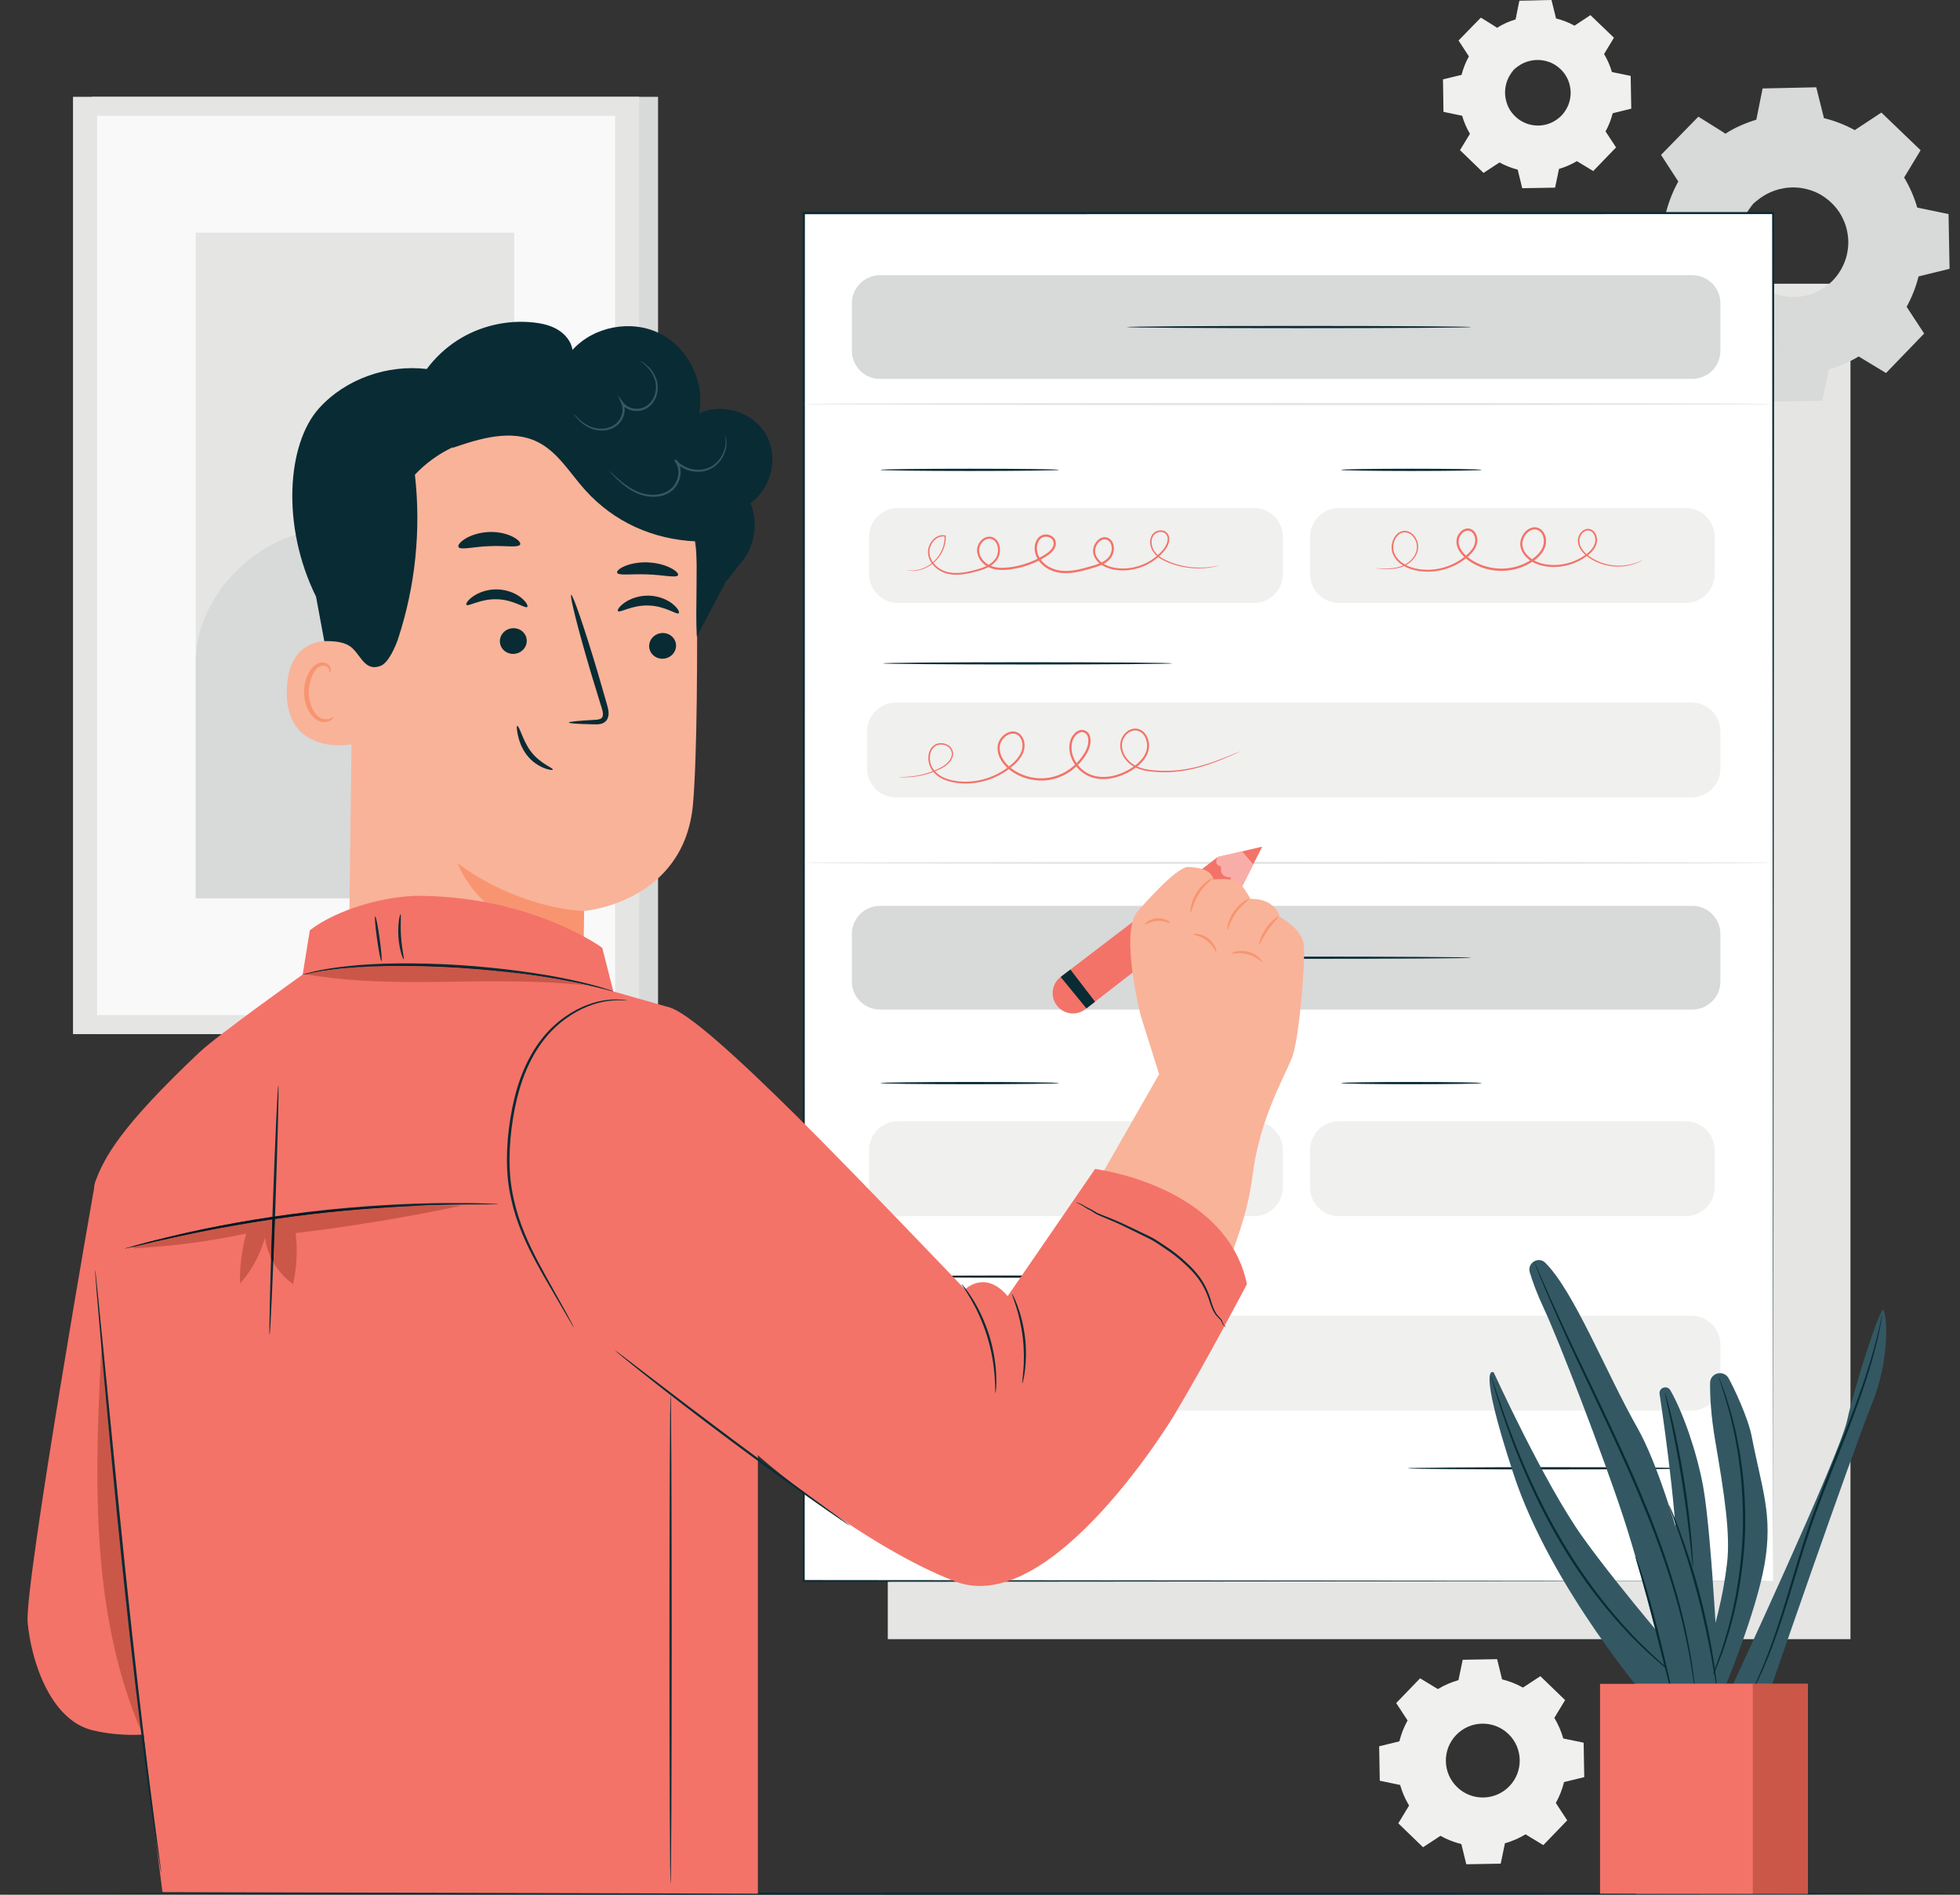 <?xml version="1.0" encoding="UTF-8"?>
<svg xmlns="http://www.w3.org/2000/svg" xmlns:xlink="http://www.w3.org/1999/xlink" width="453.17pt" height="438.07pt" viewBox="0 0 453.17 438.07" version="1.1">
<rect x="0" y="0" width="453.17" height="438.07" fill="#333333" stroke="none"/>
<defs>
<clipPath id="clip1">
  <path d="M 0 437 L 453.172 437 L 453.172 438.07 L 0 438.07 Z M 0 437 "/>
</clipPath>
</defs>
<g id="surface1">
<path style=" stroke:none;fill-rule:nonzero;fill:rgb(89.799%,89.799%,89.4%);fill-opacity:1;" d="M 205.266 378.973 L 427.844 378.973 L 427.844 65.598 L 205.266 65.598 Z M 205.266 378.973 "/>
<path style=" stroke:none;fill-rule:nonzero;fill:rgb(84.698%,85.1%,85.1%);fill-opacity:1;" d="M 405.395 47.039 C 400.41 52.195 400.559 60.414 405.715 65.395 C 410.871 70.375 419.09 70.23 424.07 65.07 C 429.051 59.914 428.906 51.695 423.746 46.719 C 418.59 41.738 410.371 41.883 405.395 47.039 Z M 398.941 30.922 C 401.23 29.539 403.664 28.492 406.176 27.777 L 407.668 20.617 L 419.766 20.402 L 421.508 27.508 C 424.043 28.133 426.516 29.094 428.848 30.395 L 434.965 26.387 L 443.668 34.793 L 439.879 41.043 C 441.262 43.332 442.312 45.77 443.023 48.281 L 450.184 49.77 L 450.398 61.867 L 443.293 63.609 C 442.668 66.145 441.707 68.617 440.402 70.949 L 444.41 77.066 L 436.008 85.773 L 429.758 81.98 C 427.469 83.363 425.031 84.414 422.52 85.125 L 421.027 92.285 L 408.934 92.5 L 407.191 85.395 C 404.652 84.77 402.184 83.809 399.848 82.508 L 393.734 86.516 L 385.027 78.109 L 388.816 71.859 C 387.438 69.57 386.387 67.137 385.676 64.621 L 378.516 63.133 L 378.301 51.035 L 385.406 49.293 C 386.031 46.758 386.992 44.285 388.293 41.953 L 384.285 35.836 L 392.691 27.133 L 398.941 30.922 "/>
<path style=" stroke:none;fill-rule:nonzero;fill:rgb(84.698%,85.1%,85.1%);fill-opacity:1;" d="M 405.395 47.039 C 405.395 47.039 406.07 46.082 407.809 44.918 C 409.516 43.781 412.496 42.516 416.277 42.914 C 418.141 43.125 420.176 43.73 422.035 44.961 C 423.871 46.188 425.605 47.938 426.688 50.203 C 427.258 51.32 427.656 52.559 427.867 53.848 C 428.102 55.137 428.137 56.496 427.941 57.844 C 427.613 60.559 426.332 63.23 424.34 65.328 C 422.312 67.395 419.684 68.773 416.984 69.195 C 415.645 69.438 414.285 69.453 412.988 69.266 C 411.688 69.094 410.438 68.742 409.305 68.211 C 407 67.207 405.191 65.535 403.898 63.742 C 402.605 61.93 401.93 59.914 401.652 58.062 C 401.121 54.297 402.281 51.273 403.355 49.527 C 404.461 47.75 405.395 47.039 405.395 47.039 C 405.461 47.098 404.609 47.891 403.609 49.672 C 402.633 51.426 401.598 54.379 402.176 57.984 C 402.469 59.758 403.148 61.672 404.402 63.387 C 405.656 65.078 407.391 66.652 409.586 67.586 C 410.66 68.082 411.848 68.406 413.078 68.559 C 414.309 68.73 415.594 68.711 416.863 68.477 C 419.414 68.066 421.887 66.762 423.805 64.812 C 425.684 62.824 426.898 60.312 427.219 57.746 C 427.41 56.473 427.383 55.188 427.168 53.965 C 426.973 52.742 426.605 51.566 426.07 50.508 C 425.066 48.348 423.43 46.668 421.695 45.477 C 419.941 44.281 418 43.672 416.219 43.438 C 412.594 42.988 409.68 44.125 407.961 45.164 C 406.215 46.227 405.453 47.109 405.395 47.039 "/>
<path style=" stroke:none;fill-rule:nonzero;fill:rgb(84.698%,85.1%,85.1%);fill-opacity:1;" d="M 398.941 30.922 C 398.941 30.934 398.809 30.859 398.539 30.707 C 398.242 30.539 397.852 30.312 397.34 30.016 C 396.246 29.371 394.672 28.441 392.629 27.234 L 392.773 27.215 C 390.637 29.453 387.824 32.402 384.422 35.969 L 384.441 35.734 C 385.664 37.582 387.023 39.633 388.477 41.832 L 388.551 41.941 L 388.484 42.059 C 387.297 44.211 386.297 46.66 385.645 49.352 L 385.609 49.492 L 385.465 49.527 C 383.25 50.078 380.855 50.672 378.363 51.289 L 378.566 51.031 C 378.645 54.84 378.723 58.883 378.809 63.129 L 378.574 62.848 C 380.789 63.305 383.234 63.805 385.734 64.32 L 385.918 64.359 L 385.969 64.539 C 386.637 66.875 387.676 69.359 389.094 71.691 L 389.195 71.859 L 389.094 72.023 C 387.922 73.965 386.629 76.105 385.312 78.281 L 385.258 77.871 C 387.996 80.508 390.949 83.352 393.977 86.266 L 393.543 86.227 C 395.445 84.977 397.539 83.602 399.656 82.211 L 399.836 82.094 L 400.023 82.199 C 402.156 83.387 404.648 84.402 407.273 85.047 L 407.488 85.098 L 407.539 85.309 C 408.086 87.535 408.684 89.961 409.285 92.41 L 408.926 92.133 C 412.758 92.066 416.859 91.992 421.023 91.918 L 420.668 92.211 C 421.141 89.949 421.645 87.508 422.156 85.051 L 422.203 84.828 L 422.418 84.77 C 424.801 84.094 427.27 83.055 429.559 81.668 L 429.562 81.664 L 429.758 81.547 L 429.949 81.664 C 432.047 82.938 434.133 84.199 436.199 85.453 L 435.738 85.516 C 438.582 82.574 441.387 79.672 444.148 76.812 L 444.105 77.27 C 442.758 75.211 441.422 73.172 440.098 71.152 L 439.977 70.965 L 440.086 70.773 C 441.371 68.473 442.324 66.023 442.941 63.523 L 442.996 63.312 L 443.207 63.262 C 445.609 62.672 447.977 62.098 450.312 61.523 L 450.043 61.875 C 449.973 57.746 449.906 53.711 449.844 49.777 L 450.113 50.105 C 447.688 49.598 445.301 49.098 442.953 48.605 L 442.758 48.566 L 442.703 48.371 C 441.977 45.805 440.922 43.395 439.605 41.211 L 439.504 41.043 L 439.605 40.879 C 440.906 38.734 442.172 36.66 443.402 34.633 L 443.453 35.016 C 440.398 32.051 437.512 29.254 434.766 26.594 L 435.121 26.625 C 432.965 28.031 430.945 29.348 428.996 30.617 L 428.859 30.707 L 428.719 30.629 C 426.281 29.266 423.84 28.344 421.449 27.746 L 421.305 27.711 L 421.27 27.566 C 420.648 24.98 420.086 22.656 419.555 20.457 L 419.77 20.625 C 415.082 20.688 411.09 20.738 407.672 20.781 L 407.832 20.648 C 407.219 23.508 406.715 25.852 406.297 27.801 L 406.277 27.871 L 406.211 27.895 C 403.648 28.605 401.848 29.441 400.68 30.02 C 400.117 30.312 399.691 30.535 399.375 30.699 C 399.082 30.863 398.941 30.934 398.941 30.922 C 398.941 30.91 399.078 30.816 399.348 30.648 C 399.621 30.477 400.039 30.223 400.621 29.91 C 401.777 29.297 403.574 28.418 406.145 27.66 L 406.062 27.754 C 406.453 25.797 406.93 23.445 407.504 20.582 L 407.531 20.453 L 407.664 20.449 C 411.082 20.375 415.074 20.285 419.762 20.184 L 419.938 20.18 L 419.98 20.352 C 420.527 22.547 421.105 24.871 421.746 27.449 L 421.566 27.27 C 424 27.863 426.492 28.785 428.98 30.16 L 428.703 30.172 C 430.648 28.891 432.66 27.566 434.809 26.148 L 434.996 26.023 L 435.16 26.184 C 437.918 28.836 440.816 31.621 443.887 34.57 L 444.062 34.742 L 443.934 34.953 C 442.707 36.984 441.449 39.066 440.152 41.211 L 440.156 40.879 C 441.508 43.105 442.598 45.566 443.344 48.188 L 443.094 47.953 C 445.438 48.438 447.824 48.934 450.254 49.434 L 450.523 49.488 L 450.527 49.766 C 450.602 53.699 450.676 57.73 450.75 61.863 L 450.758 62.145 L 450.48 62.215 C 448.145 62.789 445.781 63.371 443.379 63.961 L 443.645 63.695 C 443.016 66.258 442.039 68.77 440.723 71.129 L 440.711 70.75 C 442.031 72.77 443.371 74.809 444.719 76.863 L 444.883 77.109 L 444.68 77.32 C 441.914 80.184 439.113 83.09 436.273 86.031 L 436.07 86.242 L 435.816 86.09 C 433.746 84.836 431.66 83.57 429.562 82.301 L 429.949 82.301 L 429.941 82.305 C 427.598 83.727 425.066 84.793 422.621 85.484 L 422.883 85.203 C 422.371 87.66 421.863 90.102 421.395 92.363 L 421.332 92.652 L 421.035 92.656 C 416.875 92.727 412.77 92.797 408.938 92.863 L 408.648 92.867 L 408.578 92.586 C 407.977 90.133 407.383 87.707 406.84 85.48 L 407.105 85.742 C 404.414 85.082 401.859 84.039 399.68 82.816 L 400.043 82.801 C 397.922 84.191 395.828 85.559 393.926 86.805 L 393.691 86.957 L 393.492 86.766 C 390.477 83.844 387.527 80.992 384.797 78.348 L 384.605 78.164 L 384.746 77.938 C 386.066 75.762 387.367 73.629 388.543 71.691 L 388.543 72.023 C 387.102 69.637 386.051 67.094 385.379 64.707 L 385.613 64.922 C 383.109 64.398 380.672 63.887 378.453 63.418 L 378.227 63.371 L 378.223 63.137 C 378.156 58.891 378.094 54.848 378.035 51.039 L 378.031 50.824 L 378.238 50.777 C 380.734 50.172 383.133 49.59 385.348 49.055 L 385.168 49.234 C 385.852 46.504 386.883 44.02 388.102 41.848 L 388.109 42.07 C 386.676 39.863 385.336 37.797 384.129 35.941 L 384.047 35.812 L 384.148 35.707 C 387.594 32.18 390.441 29.266 392.605 27.047 L 392.672 26.98 L 392.754 27.027 C 394.75 28.273 396.289 29.23 397.355 29.895 C 397.859 30.215 398.25 30.461 398.539 30.648 C 398.809 30.82 398.941 30.91 398.941 30.922 "/>
<path style=" stroke:none;fill-rule:nonzero;fill:rgb(94.099%,94.099%,93.7%);fill-opacity:1;" d="M 350.008 16.082 C 347.027 19.168 347.113 24.09 350.203 27.07 C 353.289 30.051 358.211 29.965 361.191 26.875 C 364.172 23.789 364.086 18.867 360.996 15.887 C 357.91 12.906 352.988 12.992 350.008 16.082 Z M 346.148 6.434 C 347.52 5.605 348.977 4.977 350.48 4.551 L 351.371 0.266 L 358.613 0.137 L 359.656 4.391 C 361.176 4.762 362.652 5.34 364.051 6.117 L 367.711 3.719 L 372.922 8.75 L 370.652 12.492 C 371.48 13.863 372.109 15.32 372.535 16.824 L 376.82 17.715 L 376.949 24.957 L 372.695 26 C 372.32 27.52 371.746 28.996 370.969 30.395 L 373.367 34.055 L 368.336 39.266 L 364.594 36.996 C 363.223 37.824 361.766 38.453 360.262 38.879 L 359.371 43.164 L 352.129 43.293 L 351.086 39.039 C 349.566 38.668 348.09 38.09 346.691 37.312 L 343.031 39.711 L 337.82 34.68 L 340.09 30.938 C 339.262 29.566 338.633 28.109 338.207 26.605 L 333.922 25.715 L 333.793 18.473 L 338.047 17.43 C 338.418 15.91 338.996 14.434 339.773 13.035 L 337.375 9.375 L 342.406 4.164 L 346.148 6.434 "/>
<path style=" stroke:none;fill-rule:nonzero;fill:rgb(94.099%,94.099%,93.7%);fill-opacity:1;" d="M 350.008 16.082 C 350.008 16.082 350.414 15.508 351.457 14.812 C 352.477 14.133 354.262 13.375 356.523 13.613 C 357.641 13.738 358.859 14.102 359.973 14.836 C 361.07 15.57 362.109 16.617 362.758 17.977 C 363.098 18.645 363.336 19.383 363.465 20.156 C 363.605 20.93 363.625 21.742 363.508 22.551 C 363.312 24.172 362.543 25.773 361.352 27.027 C 360.137 28.266 358.566 29.09 356.949 29.344 C 356.145 29.488 355.332 29.496 354.555 29.387 C 353.777 29.281 353.027 29.074 352.352 28.754 C 350.973 28.152 349.891 27.152 349.113 26.078 C 348.34 24.996 347.938 23.789 347.773 22.68 C 347.453 20.426 348.148 18.617 348.789 17.57 C 349.449 16.508 350.008 16.082 350.008 16.082 C 350.051 16.117 349.539 16.59 348.941 17.656 C 348.355 18.707 347.738 20.473 348.082 22.633 C 348.262 23.695 348.664 24.84 349.414 25.867 C 350.168 26.879 351.203 27.82 352.52 28.379 C 353.164 28.676 353.875 28.871 354.609 28.965 C 355.348 29.066 356.117 29.055 356.875 28.914 C 358.402 28.668 359.883 27.887 361.031 26.719 C 362.156 25.531 362.883 24.027 363.074 22.492 C 363.188 21.727 363.172 20.961 363.043 20.227 C 362.926 19.492 362.707 18.789 362.391 18.156 C 361.785 16.863 360.809 15.859 359.77 15.145 C 358.719 14.43 357.559 14.066 356.488 13.926 C 354.32 13.656 352.574 14.336 351.547 14.957 C 350.504 15.594 350.047 16.121 350.008 16.082 "/>
<path style=" stroke:none;fill-rule:nonzero;fill:rgb(94.099%,94.099%,93.7%);fill-opacity:1;" d="M 346.148 6.434 C 346.148 6.438 346.066 6.398 345.906 6.305 C 345.73 6.203 345.496 6.066 345.191 5.891 C 344.535 5.504 343.594 4.945 342.367 4.227 L 342.457 4.215 C 341.176 5.555 339.492 7.32 337.457 9.453 L 337.469 9.312 C 338.199 10.418 339.016 11.648 339.883 12.965 L 339.926 13.027 L 339.887 13.098 C 339.176 14.387 338.578 15.855 338.188 17.465 L 338.164 17.551 L 338.078 17.57 C 336.754 17.898 335.32 18.258 333.828 18.625 L 333.949 18.469 C 333.996 20.75 334.043 23.172 334.094 25.711 L 333.953 25.543 C 335.281 25.816 336.746 26.117 338.242 26.426 L 338.352 26.449 L 338.383 26.559 C 338.781 27.953 339.402 29.441 340.254 30.84 L 340.312 30.938 L 340.254 31.039 C 339.551 32.199 338.777 33.48 337.988 34.781 L 337.957 34.535 C 339.598 36.117 341.363 37.816 343.176 39.562 L 342.918 39.539 C 344.059 38.789 345.309 37.969 346.574 37.137 L 346.684 37.066 L 346.793 37.129 C 348.07 37.84 349.566 38.445 351.137 38.832 L 351.262 38.863 L 351.293 38.988 C 351.621 40.32 351.98 41.773 352.34 43.242 L 352.125 43.074 C 354.418 43.035 356.875 42.988 359.367 42.945 L 359.152 43.121 C 359.434 41.766 359.738 40.305 360.047 38.836 L 360.07 38.703 L 360.199 38.664 C 361.629 38.262 363.105 37.641 364.477 36.809 L 364.48 36.809 L 364.594 36.738 L 364.711 36.809 C 365.965 37.57 367.215 38.324 368.449 39.078 L 368.176 39.113 C 369.875 37.352 371.555 35.613 373.207 33.902 L 373.184 34.176 C 372.375 32.945 371.574 31.723 370.785 30.516 L 370.711 30.402 L 370.777 30.289 C 371.547 28.91 372.117 27.445 372.488 25.949 L 372.52 25.82 L 372.645 25.789 C 374.082 25.441 375.5 25.094 376.898 24.754 L 376.734 24.961 C 376.695 22.488 376.656 20.074 376.617 17.719 L 376.777 17.914 C 375.324 17.613 373.898 17.312 372.496 17.02 L 372.375 16.992 L 372.344 16.879 C 371.91 15.344 371.277 13.898 370.488 12.594 L 370.43 12.492 L 370.488 12.391 C 371.27 11.109 372.023 9.867 372.766 8.652 L 372.793 8.883 C 370.965 7.109 369.234 5.438 367.594 3.844 L 367.805 3.863 C 366.516 4.703 365.305 5.492 364.141 6.25 L 364.059 6.305 L 363.973 6.258 C 362.516 5.441 361.051 4.891 359.621 4.531 L 359.535 4.512 L 359.516 4.426 C 359.141 2.879 358.805 1.484 358.484 0.168 L 358.617 0.27 C 355.812 0.305 353.422 0.336 351.371 0.363 L 351.469 0.285 C 351.102 1.992 350.801 3.398 350.551 4.566 L 350.539 4.609 L 350.5 4.621 C 348.965 5.047 347.887 5.547 347.188 5.895 C 346.852 6.066 346.598 6.203 346.406 6.301 C 346.23 6.398 346.148 6.438 346.148 6.434 C 346.148 6.426 346.23 6.371 346.391 6.27 C 346.555 6.164 346.805 6.016 347.152 5.828 C 347.848 5.461 348.922 4.934 350.461 4.48 L 350.41 4.535 C 350.645 3.363 350.93 1.957 351.273 0.242 L 351.289 0.164 L 351.367 0.164 C 353.414 0.121 355.805 0.066 358.609 0.004 L 358.715 0.004 L 358.742 0.105 C 359.066 1.418 359.414 2.812 359.797 4.355 L 359.691 4.246 C 361.148 4.602 362.641 5.156 364.129 5.98 L 363.965 5.984 C 365.125 5.219 366.332 4.422 367.617 3.574 L 367.73 3.5 L 367.828 3.598 C 369.48 5.184 371.215 6.852 373.051 8.617 L 373.156 8.719 L 373.078 8.848 C 372.348 10.062 371.594 11.309 370.816 12.594 L 370.816 12.395 C 371.629 13.727 372.277 15.199 372.727 16.77 L 372.574 16.629 C 373.98 16.918 375.406 17.215 376.863 17.516 L 377.023 17.547 L 377.027 17.711 C 377.07 20.066 377.113 22.48 377.16 24.953 L 377.164 25.125 L 377 25.164 C 375.602 25.508 374.188 25.855 372.746 26.211 L 372.906 26.051 C 372.527 27.586 371.945 29.09 371.156 30.5 L 371.148 30.273 C 371.941 31.484 372.742 32.703 373.551 33.934 L 373.648 34.082 L 373.523 34.207 C 371.871 35.922 370.195 37.66 368.496 39.422 L 368.371 39.551 L 368.223 39.457 C 366.984 38.707 365.734 37.949 364.48 37.188 L 364.711 37.188 L 364.703 37.191 C 363.301 38.039 361.785 38.68 360.324 39.094 L 360.48 38.926 C 360.172 40.398 359.867 41.859 359.586 43.211 L 359.551 43.387 L 359.375 43.387 C 356.883 43.43 354.426 43.473 352.133 43.512 L 351.957 43.516 L 351.914 43.344 C 351.559 41.879 351.199 40.426 350.875 39.094 L 351.031 39.25 C 349.422 38.855 347.895 38.23 346.59 37.496 L 346.809 37.488 C 345.539 38.32 344.285 39.141 343.145 39.887 L 343.004 39.977 L 342.887 39.859 C 341.078 38.113 339.316 36.406 337.684 34.824 L 337.566 34.711 L 337.648 34.578 C 338.441 33.273 339.219 31.996 339.926 30.84 L 339.926 31.039 C 339.059 29.605 338.43 28.086 338.027 26.656 L 338.168 26.785 C 336.672 26.473 335.211 26.164 333.883 25.887 L 333.746 25.855 L 333.742 25.719 C 333.703 23.176 333.668 20.758 333.633 18.477 L 333.633 18.348 L 333.754 18.316 C 335.246 17.957 336.684 17.609 338.012 17.289 L 337.902 17.395 C 338.312 15.762 338.93 14.273 339.66 12.973 L 339.664 13.105 C 338.805 11.785 338.004 10.551 337.281 9.438 L 337.23 9.359 L 337.293 9.297 C 339.355 7.188 341.059 5.441 342.355 4.113 L 342.395 4.074 L 342.441 4.102 C 343.641 4.848 344.559 5.422 345.199 5.816 C 345.5 6.012 345.734 6.156 345.906 6.27 C 346.066 6.371 346.148 6.426 346.148 6.434 "/>
<path style=" stroke:none;fill-rule:nonzero;fill:rgb(84.698%,85.1%,85.1%);fill-opacity:1;" d="M 21.234 239.086 L 152.148 239.086 L 152.148 22.387 L 21.234 22.387 Z M 21.234 239.086 "/>
<path style=" stroke:none;fill-rule:nonzero;fill:rgb(89.799%,89.799%,89.4%);fill-opacity:1;" d="M 16.879 239.086 L 147.793 239.086 L 147.793 22.387 L 16.879 22.387 Z M 16.879 239.086 "/>
<path style=" stroke:none;fill-rule:nonzero;fill:rgb(97.6%,97.6%,97.299%);fill-opacity:1;" d="M 22.453 234.691 L 142.219 234.691 L 142.219 26.781 L 22.453 26.781 Z M 22.453 234.691 "/>
<path style=" stroke:none;fill-rule:nonzero;fill:rgb(89.799%,89.799%,89.4%);fill-opacity:1;" d="M 118.898 207.676 L 45.254 207.676 L 45.254 53.797 L 118.898 53.797 L 118.898 207.676 "/>
<path style=" stroke:none;fill-rule:nonzero;fill:rgb(84.698%,85.1%,85.1%);fill-opacity:1;" d="M 45.254 153.223 C 45.086 138.848 58.008 124.816 72.242 122.809 C 79.031 121.852 86.242 123.199 92.586 120.598 C 103.906 115.957 107.508 100.914 118.898 96.453 L 119.422 207.676 L 45.254 207.676 L 45.254 153.223 "/>
<path style=" stroke:none;fill-rule:nonzero;fill:rgb(94.099%,94.099%,93.7%);fill-opacity:1;" d="M 336.691 401.117 C 333.418 404.512 333.512 409.914 336.906 413.188 C 340.297 416.465 345.703 416.367 348.977 412.977 C 352.254 409.586 352.156 404.18 348.766 400.902 C 345.371 397.629 339.969 397.727 336.691 401.117 Z M 332.449 390.516 C 333.953 389.605 335.559 388.918 337.211 388.449 L 338.191 383.738 L 346.148 383.598 L 347.293 388.27 C 348.961 388.684 350.586 389.312 352.121 390.172 L 356.145 387.535 L 361.867 393.062 L 359.375 397.176 C 360.285 398.68 360.973 400.281 361.441 401.934 L 366.152 402.914 L 366.293 410.871 L 361.621 412.016 C 361.211 413.684 360.574 415.309 359.723 416.844 L 362.355 420.867 L 356.828 426.594 L 352.719 424.098 C 351.211 425.008 349.609 425.695 347.957 426.168 L 346.977 430.879 L 339.02 431.016 L 337.875 426.344 C 336.207 425.934 334.582 425.301 333.047 424.445 L 329.023 427.082 L 323.301 421.555 L 325.793 417.441 C 324.883 415.938 324.191 414.336 323.723 412.684 L 319.016 411.703 L 318.875 403.742 L 323.547 402.598 C 323.957 400.934 324.59 399.309 325.445 397.77 L 322.812 393.75 L 328.34 388.023 L 332.449 390.516 "/>
<g clip-path="url(#clip1)" clip-rule="nonzero">
<path style=" stroke:none;fill-rule:nonzero;fill:rgb(3.899%,16.899%,20.399%);fill-opacity:1;" d="M 447.383 437.809 C 447.383 437.809 447.852 437.789 448.812 437.781 C 449.781 437.773 451.227 437.766 453.168 437.754 L 453.168 437.867 C 430.668 437.98 339.031 438.07 229.488 438.07 C 166.109 438.039 108.742 438.012 67.207 437.992 C 46.453 437.957 29.652 437.93 18.031 437.91 C 12.234 437.891 7.73 437.875 4.66 437.859 C 3.141 437.852 1.98 437.844 1.184 437.836 C 0.402 437.828 0 437.809 0 437.809 C 0 437.809 0.402 437.793 1.184 437.781 C 1.98 437.777 3.141 437.77 4.66 437.758 C 7.73 437.746 12.234 437.73 18.031 437.707 C 29.652 437.688 46.453 437.66 67.207 437.625 C 108.742 437.605 166.109 437.578 229.488 437.551 C 339.031 437.551 430.668 437.637 453.168 437.754 L 453.168 437.867 C 451.227 437.852 449.781 437.844 448.812 437.84 C 447.852 437.828 447.383 437.809 447.383 437.809 "/>
</g>
<path style=" stroke:none;fill-rule:nonzero;fill:rgb(100%,100%,100%);fill-opacity:1;" d="M 185.84 365.516 L 409.973 365.516 L 409.973 49.266 L 185.84 49.266 Z M 185.84 365.516 "/>
<path style=" stroke:none;fill-rule:nonzero;fill:rgb(3.899%,16.899%,20.399%);fill-opacity:1;" d="M 409.973 365.516 C 409.973 363.414 409.875 236.094 409.734 49.266 L 409.973 49.5 C 342.195 49.508 266.066 49.516 185.863 49.523 L 185.84 49.523 L 186.098 49.266 C 186.082 167.777 186.062 277.363 186.051 365.516 L 185.84 365.305 C 321.977 365.434 408.238 365.516 409.973 365.516 C 408.238 365.516 321.977 365.598 185.84 365.727 L 185.629 365.727 L 185.629 365.516 C 185.613 277.363 185.598 167.777 185.578 49.266 L 185.578 49.004 L 185.863 49.004 C 266.066 49.012 342.195 49.02 409.973 49.027 L 410.211 49.027 L 410.211 49.266 C 410.07 236.094 409.973 363.414 409.973 365.516 "/>
<path style=" stroke:none;fill-rule:nonzero;fill:rgb(94.099%,94.099%,93.7%);fill-opacity:1;" d="M 289.93 281.176 L 207.625 281.176 C 203.934 281.176 200.938 278.18 200.938 274.484 L 200.938 265.926 C 200.938 262.23 203.934 259.234 207.625 259.234 L 289.93 259.234 C 293.625 259.234 296.617 262.23 296.617 265.926 L 296.617 274.484 C 296.617 278.18 293.625 281.176 289.93 281.176 "/>
<path style=" stroke:none;fill-rule:nonzero;fill:rgb(94.099%,94.099%,93.7%);fill-opacity:1;" d="M 389.762 281.176 L 309.578 281.176 C 305.887 281.176 302.891 278.18 302.891 274.484 L 302.891 265.926 C 302.891 262.23 305.887 259.234 309.578 259.234 L 389.762 259.234 C 393.457 259.234 396.449 262.23 396.449 265.926 L 396.449 274.484 C 396.449 278.18 393.457 281.176 389.762 281.176 "/>
<path style=" stroke:none;fill-rule:nonzero;fill:rgb(94.099%,94.099%,93.7%);fill-opacity:1;" d="M 391.09 326.141 L 207.172 326.141 C 203.48 326.141 200.484 323.145 200.484 319.453 L 200.484 310.891 C 200.484 307.195 203.48 304.203 207.172 304.203 L 391.09 304.203 C 394.781 304.203 397.773 307.195 397.773 310.891 L 397.773 319.453 C 397.773 323.145 394.781 326.141 391.09 326.141 "/>
<path style=" stroke:none;fill-rule:nonzero;fill:rgb(3.899%,16.899%,20.399%);fill-opacity:1;" d="M 244.867 250.41 C 244.867 250.555 235.621 250.672 224.215 250.672 C 212.805 250.672 203.562 250.555 203.562 250.41 C 203.562 250.266 212.805 250.148 224.215 250.148 C 235.621 250.148 244.867 250.266 244.867 250.41 "/>
<path style=" stroke:none;fill-rule:nonzero;fill:rgb(3.899%,16.899%,20.399%);fill-opacity:1;" d="M 342.582 250.41 C 342.582 250.555 335.301 250.672 326.32 250.672 C 317.34 250.672 310.059 250.555 310.059 250.41 C 310.059 250.266 317.34 250.148 326.32 250.148 C 335.301 250.148 342.582 250.266 342.582 250.41 "/>
<path style=" stroke:none;fill-rule:nonzero;fill:rgb(3.899%,16.899%,20.399%);fill-opacity:1;" d="M 271.082 295.148 C 271.082 295.293 256.082 295.41 237.582 295.41 C 219.078 295.41 204.078 295.293 204.078 295.148 C 204.078 295.004 219.078 294.891 237.582 294.891 C 256.082 294.891 271.082 295.004 271.082 295.148 "/>
<path style=" stroke:none;fill-rule:nonzero;fill:rgb(84.698%,85.1%,85.1%);fill-opacity:1;" d="M 391.27 233.414 L 203.473 233.414 C 199.879 233.414 196.961 230.5 196.961 226.906 L 196.961 215.941 C 196.961 212.348 199.879 209.434 203.473 209.434 L 391.27 209.434 C 394.863 209.434 397.773 212.348 397.773 215.941 L 397.773 226.906 C 397.773 230.5 394.863 233.414 391.27 233.414 "/>
<path style=" stroke:none;fill-rule:nonzero;fill:rgb(3.899%,16.899%,20.399%);fill-opacity:1;" d="M 340.145 221.426 C 340.145 221.566 322.324 221.684 300.352 221.684 C 278.371 221.684 260.559 221.566 260.559 221.426 C 260.559 221.281 278.371 221.164 300.352 221.164 C 322.324 221.164 340.145 221.281 340.145 221.426 "/>
<path style=" stroke:none;fill-rule:nonzero;fill:rgb(84.698%,85.1%,85.1%);fill-opacity:1;" d="M 391.27 87.605 L 203.473 87.605 C 199.879 87.605 196.961 84.691 196.961 81.098 L 196.961 70.133 C 196.961 66.539 199.879 63.625 203.473 63.625 L 391.27 63.625 C 394.863 63.625 397.773 66.539 397.773 70.133 L 397.773 81.098 C 397.773 84.691 394.863 87.605 391.27 87.605 "/>
<path style=" stroke:none;fill-rule:nonzero;fill:rgb(3.899%,16.899%,20.399%);fill-opacity:1;" d="M 340.145 75.617 C 340.145 75.762 322.324 75.875 300.352 75.875 C 278.371 75.875 260.559 75.762 260.559 75.617 C 260.559 75.473 278.371 75.355 300.352 75.355 C 322.324 75.355 340.145 75.473 340.145 75.617 "/>
<path style=" stroke:none;fill-rule:nonzero;fill:rgb(89.799%,89.799%,89.4%);fill-opacity:1;" d="M 409.973 93.414 C 409.973 93.559 359.75 93.676 297.812 93.676 C 235.852 93.676 185.637 93.559 185.637 93.414 C 185.637 93.27 235.852 93.152 297.812 93.152 C 359.75 93.152 409.973 93.27 409.973 93.414 "/>
<path style=" stroke:none;fill-rule:nonzero;fill:rgb(89.799%,89.799%,89.4%);fill-opacity:1;" d="M 409.973 199.5 C 409.973 199.645 359.75 199.762 297.812 199.762 C 235.852 199.762 185.637 199.645 185.637 199.5 C 185.637 199.359 235.852 199.242 297.812 199.242 C 359.75 199.242 409.973 199.359 409.973 199.5 "/>
<path style=" stroke:none;fill-rule:nonzero;fill:rgb(94.099%,94.099%,93.7%);fill-opacity:1;" d="M 289.93 139.395 L 207.625 139.395 C 203.934 139.395 200.938 136.398 200.938 132.703 L 200.938 124.145 C 200.938 120.449 203.934 117.453 207.625 117.453 L 289.93 117.453 C 293.625 117.453 296.617 120.449 296.617 124.145 L 296.617 132.703 C 296.617 136.398 293.625 139.395 289.93 139.395 "/>
<path style=" stroke:none;fill-rule:nonzero;fill:rgb(94.099%,94.099%,93.7%);fill-opacity:1;" d="M 389.762 139.395 L 309.578 139.395 C 305.887 139.395 302.891 136.398 302.891 132.703 L 302.891 124.145 C 302.891 120.449 305.887 117.453 309.578 117.453 L 389.762 117.453 C 393.457 117.453 396.449 120.449 396.449 124.145 L 396.449 132.703 C 396.449 136.398 393.457 139.395 389.762 139.395 "/>
<path style=" stroke:none;fill-rule:nonzero;fill:rgb(94.099%,94.099%,93.7%);fill-opacity:1;" d="M 391.09 184.359 L 207.172 184.359 C 203.48 184.359 200.484 181.367 200.484 177.672 L 200.484 169.109 C 200.484 165.418 203.48 162.422 207.172 162.422 L 391.09 162.422 C 394.781 162.422 397.773 165.418 397.773 169.109 L 397.773 177.672 C 397.773 181.367 394.781 184.359 391.09 184.359 "/>
<path style=" stroke:none;fill-rule:nonzero;fill:rgb(3.899%,16.899%,20.399%);fill-opacity:1;" d="M 244.867 108.629 C 244.867 108.773 235.621 108.891 224.215 108.891 C 212.805 108.891 203.562 108.773 203.562 108.629 C 203.562 108.484 212.805 108.367 224.215 108.367 C 235.621 108.367 244.867 108.484 244.867 108.629 "/>
<path style=" stroke:none;fill-rule:nonzero;fill:rgb(3.899%,16.899%,20.399%);fill-opacity:1;" d="M 342.582 108.629 C 342.582 108.773 335.301 108.891 326.32 108.891 C 317.34 108.891 310.059 108.773 310.059 108.629 C 310.059 108.484 317.34 108.367 326.32 108.367 C 335.301 108.367 342.582 108.484 342.582 108.629 "/>
<path style=" stroke:none;fill-rule:nonzero;fill:rgb(3.899%,16.899%,20.399%);fill-opacity:1;" d="M 271.082 153.367 C 271.082 153.512 256.082 153.629 237.582 153.629 C 219.078 153.629 204.078 153.512 204.078 153.367 C 204.078 153.227 219.078 153.109 237.582 153.109 C 256.082 153.109 271.082 153.227 271.082 153.367 "/>
<path style=" stroke:none;fill-rule:nonzero;fill:rgb(3.899%,16.899%,20.399%);fill-opacity:1;" d="M 390.855 339.473 C 390.855 339.617 376.223 339.734 358.18 339.734 C 340.129 339.734 325.5 339.617 325.5 339.473 C 325.5 339.328 340.129 339.211 358.18 339.211 C 376.223 339.211 390.855 339.328 390.855 339.473 "/>
<path style=" stroke:none;fill-rule:nonzero;fill:rgb(95.299%,45.099%,40.799%);fill-opacity:1;" d="M 281.918 130.73 C 281.918 130.73 281.398 130.918 280.371 131.117 C 279.344 131.305 277.797 131.508 275.801 131.375 C 273.82 131.227 271.371 130.766 268.824 129.465 C 268.195 129.125 267.574 128.695 267.051 128.121 C 266.52 127.559 266.129 126.809 265.98 125.988 C 265.836 125.18 265.934 124.242 266.496 123.508 C 267.062 122.785 268.086 122.434 269.023 122.703 C 269.492 122.84 269.914 123.191 270.133 123.645 C 270.359 124.09 270.41 124.617 270.32 125.102 C 270.148 126.078 269.605 126.941 268.941 127.668 C 267.637 129.141 265.914 130.355 263.922 131.098 C 261.938 131.836 259.676 132.113 257.441 131.684 C 256.328 131.461 255.207 131.047 254.273 130.289 C 253.359 129.555 252.602 128.395 252.734 127.086 C 252.797 126.453 253.047 125.852 253.426 125.344 C 253.801 124.84 254.324 124.387 255 124.242 C 255.676 124.07 256.414 124.359 256.871 124.859 C 257.336 125.371 257.531 126.055 257.539 126.703 C 257.559 127.363 257.398 128.023 257.078 128.609 C 256.75 129.203 256.262 129.664 255.723 130.035 C 254.629 130.777 253.359 131.117 252.145 131.473 C 249.715 132.16 247.059 132.902 244.359 132.297 C 243.043 131.984 241.758 131.359 240.777 130.355 C 239.809 129.371 239.145 127.98 239.227 126.531 C 239.266 125.645 239.602 124.719 240.309 124.102 C 241.059 123.484 242.121 123.422 242.949 123.82 C 243.363 124.023 243.746 124.348 243.945 124.793 C 244.145 125.234 244.184 125.727 244.066 126.176 C 243.828 127.086 243.16 127.727 242.504 128.234 C 239.766 130.133 236.645 131.262 233.504 131.656 C 231.945 131.852 230.297 131.867 228.816 131.246 C 227.348 130.629 226.172 129.297 225.934 127.715 C 225.684 126.121 226.742 124.453 228.316 124.117 C 229.105 123.953 229.965 124.273 230.449 124.883 C 230.957 125.477 231.172 126.234 231.199 126.961 C 231.238 127.691 231.078 128.422 230.742 129.066 C 230.383 129.703 229.887 130.211 229.324 130.621 C 228.191 131.434 226.891 131.828 225.652 132.156 C 223.203 132.809 220.617 133.266 218.336 132.422 C 217.215 132.004 216.242 131.297 215.551 130.395 C 214.867 129.496 214.469 128.395 214.566 127.312 C 214.672 126.242 215.176 125.277 215.902 124.598 C 216.621 123.914 217.648 123.562 218.57 123.801 L 218.68 123.824 L 218.684 123.934 C 218.75 126.133 217.824 128 216.723 129.254 C 215.621 130.539 214.309 131.262 213.219 131.641 C 212.105 132.016 211.188 132.016 210.59 131.977 C 209.992 131.891 209.691 131.809 209.691 131.809 C 209.68 131.711 210.969 132.246 213.164 131.492 C 214.227 131.098 215.492 130.375 216.547 129.105 C 217.609 127.871 218.477 126.051 218.391 123.949 L 218.5 124.082 C 217.688 123.887 216.781 124.195 216.117 124.828 C 215.457 125.461 214.992 126.363 214.906 127.34 C 214.754 129.34 216.363 131.312 218.469 132.062 C 220.617 132.844 223.113 132.41 225.547 131.746 C 226.766 131.418 228.02 131.02 229.062 130.262 C 229.578 129.887 230.039 129.406 230.348 128.855 C 230.637 128.289 230.781 127.633 230.742 126.98 C 230.715 126.332 230.516 125.668 230.098 125.184 C 229.699 124.691 229.027 124.453 228.406 124.578 C 227.133 124.844 226.18 126.297 226.414 127.645 C 226.617 129.02 227.68 130.238 229.008 130.789 C 230.359 131.355 231.922 131.352 233.441 131.156 C 236.492 130.773 239.566 129.645 242.191 127.82 C 242.809 127.352 243.387 126.762 243.562 126.051 C 243.754 125.34 243.414 124.586 242.727 124.289 C 242.066 123.965 241.199 124.035 240.648 124.496 C 240.078 124.992 239.777 125.77 239.746 126.559 C 239.672 127.84 240.258 129.086 241.148 129.992 C 242.043 130.91 243.242 131.5 244.477 131.793 C 246.996 132.367 249.578 131.672 252.004 130.98 C 253.223 130.629 254.441 130.293 255.438 129.617 C 255.926 129.285 256.367 128.859 256.641 128.367 C 256.918 127.867 257.059 127.285 257.043 126.715 C 257.035 126.148 256.863 125.586 256.508 125.191 C 256.148 124.805 255.605 124.59 255.102 124.719 C 254.07 124.965 253.32 126.086 253.211 127.137 C 253.09 128.207 253.738 129.258 254.57 129.926 C 255.418 130.621 256.477 131.02 257.527 131.234 C 259.668 131.652 261.852 131.398 263.773 130.691 C 265.699 129.984 267.371 128.816 268.641 127.398 C 269.281 126.715 269.785 125.898 269.941 125.039 C 270.121 124.195 269.711 123.27 268.914 123.059 C 268.145 122.824 267.242 123.121 266.77 123.727 C 266.285 124.344 266.18 125.188 266.309 125.934 C 266.555 127.484 267.77 128.559 268.965 129.211 C 271.441 130.508 273.863 131 275.816 131.176 C 277.785 131.336 279.324 131.168 280.352 131.016 C 280.867 130.93 281.258 130.859 281.52 130.801 C 281.781 130.746 281.914 130.723 281.918 130.73 "/>
<path style=" stroke:none;fill-rule:nonzero;fill:rgb(95.299%,45.099%,40.799%);fill-opacity:1;" d="M 379.754 129.539 C 379.754 129.539 379.352 129.82 378.496 130.164 C 377.645 130.508 376.32 130.93 374.559 130.988 C 372.812 131.051 370.594 130.746 368.379 129.547 C 367.293 128.945 366.133 128.16 365.367 126.902 C 365.004 126.277 364.746 125.531 364.828 124.73 C 364.93 123.949 365.312 123.176 365.992 122.668 C 366.328 122.418 366.758 122.25 367.211 122.266 C 367.656 122.273 368.094 122.477 368.422 122.781 C 369.066 123.41 369.336 124.344 369.23 125.246 C 369.109 126.156 368.605 126.969 367.977 127.625 C 367.34 128.281 366.59 128.816 365.789 129.293 C 364.184 130.238 362.309 130.871 360.324 131.039 C 358.359 131.195 356.223 130.98 354.352 129.926 C 353.43 129.41 352.574 128.668 352.035 127.688 C 351.773 127.195 351.57 126.676 351.508 126.094 C 351.457 125.516 351.551 124.938 351.754 124.402 C 352.156 123.344 352.969 122.371 354.137 121.996 C 354.711 121.816 355.395 121.867 355.934 122.18 C 356.484 122.465 356.887 122.977 357.137 123.523 C 357.621 124.633 357.551 125.949 357.004 127.023 C 356.473 128.109 355.582 128.961 354.621 129.645 C 352.684 131.012 350.336 131.82 347.91 131.965 C 345.488 132.105 343.062 131.574 340.969 130.473 C 339.926 129.918 338.945 129.238 338.145 128.367 C 337.348 127.508 336.73 126.387 336.742 125.156 C 336.781 123.93 337.512 122.766 338.668 122.305 C 339.242 122.074 339.961 122.164 340.465 122.52 C 340.98 122.875 341.297 123.426 341.453 123.98 C 341.801 125.117 341.418 126.34 340.781 127.215 C 340.145 128.125 339.316 128.809 338.48 129.434 C 335.082 131.93 330.816 132.684 327.184 131.852 C 325.375 131.434 323.645 130.562 322.602 129.105 C 322.082 128.398 321.754 127.531 321.75 126.676 C 321.727 125.82 321.953 124.992 322.355 124.281 C 322.766 123.578 323.41 122.996 324.199 122.809 C 324.984 122.613 325.801 122.852 326.387 123.297 C 327.555 124.223 328.047 125.691 327.863 126.965 C 327.672 128.246 326.914 129.266 326.098 129.957 C 325.262 130.652 324.34 131.066 323.484 131.281 C 321.762 131.699 320.379 131.578 319.465 131.531 C 319.027 131.492 318.688 131.465 318.426 131.441 C 318.191 131.414 318.07 131.398 318.07 131.387 C 318.07 131.379 318.191 131.379 318.43 131.387 C 318.691 131.398 319.035 131.41 319.473 131.43 C 320.379 131.441 321.758 131.523 323.434 131.086 C 324.258 130.859 325.145 130.445 325.934 129.766 C 326.711 129.094 327.41 128.117 327.574 126.926 C 327.734 125.762 327.25 124.379 326.191 123.562 C 325.656 123.168 324.957 122.977 324.281 123.148 C 323.609 123.316 323.043 123.824 322.672 124.469 C 321.934 125.762 321.902 127.562 322.926 128.871 C 323.895 130.211 325.535 131.039 327.277 131.43 C 330.789 132.219 334.922 131.469 338.195 129.047 C 339 128.441 339.805 127.77 340.379 126.938 C 340.961 126.117 341.273 125.086 340.977 124.117 C 340.84 123.645 340.57 123.199 340.18 122.934 C 339.789 122.668 339.289 122.602 338.84 122.781 C 337.934 123.125 337.266 124.16 337.25 125.164 C 337.238 126.207 337.777 127.223 338.523 128.02 C 339.27 128.828 340.211 129.484 341.211 130.016 C 343.219 131.07 345.551 131.578 347.883 131.445 C 350.211 131.305 352.465 130.527 354.32 129.223 C 355.238 128.57 356.066 127.773 356.543 126.797 C 357.031 125.84 357.086 124.688 356.672 123.73 C 356.277 122.773 355.234 122.152 354.277 122.48 C 353.324 122.777 352.566 123.641 352.219 124.578 C 352.039 125.051 351.957 125.555 351.996 126.043 C 352.047 126.523 352.23 127.016 352.465 127.453 C 352.945 128.332 353.723 129.02 354.59 129.508 C 356.336 130.508 358.387 130.727 360.285 130.586 C 362.199 130.43 364.012 129.824 365.57 128.922 C 366.344 128.465 367.078 127.945 367.676 127.336 C 368.27 126.727 368.723 125.98 368.832 125.195 C 368.934 124.414 368.688 123.578 368.156 123.062 C 367.625 122.527 366.777 122.52 366.207 122.965 C 365.629 123.391 365.266 124.086 365.18 124.77 C 365.098 125.453 365.32 126.156 365.656 126.734 C 366.352 127.91 367.465 128.695 368.52 129.289 C 370.664 130.488 372.836 130.816 374.551 130.785 C 376.285 130.758 377.602 130.371 378.457 130.066 C 379.32 129.758 379.734 129.504 379.754 129.539 "/>
<path style=" stroke:none;fill-rule:nonzero;fill:rgb(95.299%,45.099%,40.799%);fill-opacity:1;" d="M 286.785 173.707 C 286.789 173.715 286.66 173.781 286.402 173.902 C 286.121 174.027 285.742 174.199 285.254 174.422 C 284.242 174.871 282.742 175.527 280.773 176.27 C 278.797 176.992 276.328 177.805 273.352 178.242 C 271.863 178.461 270.258 178.57 268.555 178.531 C 266.863 178.477 265.023 178.406 263.215 177.727 C 261.422 177.086 259.703 175.598 259.156 173.5 C 258.879 172.477 258.961 171.281 259.551 170.312 C 260.105 169.355 261.098 168.539 262.316 168.449 C 263.547 168.355 264.691 169.219 265.188 170.305 C 265.719 171.379 265.836 172.68 265.438 173.859 C 265.055 175.035 264.273 176.051 263.344 176.863 C 262.41 177.688 261.34 178.344 260.203 178.891 C 257.941 179.961 255.219 180.551 252.609 179.777 C 250.016 179.02 247.883 176.734 247.336 173.965 C 247.215 173.27 247.203 172.551 247.32 171.848 C 247.414 171.145 247.723 170.434 248.184 169.867 C 248.637 169.309 249.281 168.789 250.105 168.754 C 250.926 168.723 251.699 169.297 251.953 170.043 C 252.449 171.531 251.953 173.062 251.219 174.297 C 250.48 175.539 249.539 176.68 248.414 177.617 C 246.188 179.516 243.27 180.57 240.406 180.461 C 237.555 180.375 234.77 179.293 232.742 177.375 C 231.754 176.406 230.945 175.188 230.711 173.797 C 230.602 173.117 230.598 172.387 230.844 171.715 C 231.086 171.051 231.5 170.469 232.016 170.012 C 232.531 169.551 233.18 169.223 233.879 169.133 C 234.586 169.02 235.324 169.285 235.848 169.75 C 236.891 170.734 237.074 172.246 236.742 173.496 C 236.391 174.77 235.559 175.797 234.668 176.641 C 233.766 177.473 232.789 178.203 231.762 178.812 C 229.703 180.027 227.453 180.762 225.23 181.031 C 223.008 181.289 220.801 181.133 218.812 180.453 C 217.824 180.105 216.902 179.586 216.172 178.871 C 215.434 178.176 214.934 177.242 214.742 176.289 C 214.543 175.34 214.602 174.34 215.004 173.48 C 215.387 172.625 216.195 171.953 217.102 171.844 C 217.992 171.711 218.887 171.98 219.543 172.516 C 220.203 173.059 220.488 173.973 220.316 174.742 C 220.168 175.527 219.684 176.156 219.164 176.633 C 218.637 177.113 218.047 177.465 217.469 177.754 C 216.312 178.316 215.203 178.727 214.184 179.008 C 212.145 179.586 210.492 179.703 209.387 179.723 C 208.273 179.734 207.695 179.648 207.695 179.648 C 207.695 179.641 207.844 179.641 208.125 179.641 C 208.41 179.645 208.832 179.645 209.383 179.617 C 210.48 179.562 212.121 179.414 214.129 178.812 C 215.133 178.52 216.223 178.102 217.359 177.531 C 217.918 177.242 218.484 176.895 218.98 176.434 C 219.469 175.977 219.906 175.391 220.031 174.688 C 220.172 173.992 219.922 173.234 219.34 172.754 C 218.762 172.285 217.941 172.043 217.152 172.172 C 216.355 172.281 215.672 172.852 215.32 173.629 C 214.965 174.406 214.91 175.328 215.102 176.211 C 215.441 178.035 217.055 179.449 218.945 180.074 C 220.852 180.719 223.02 180.863 225.18 180.602 C 227.344 180.328 229.531 179.605 231.527 178.418 C 232.527 177.824 233.473 177.109 234.348 176.301 C 235.203 175.484 235.969 174.516 236.281 173.371 C 236.578 172.262 236.379 170.902 235.523 170.113 C 234.656 169.285 233.23 169.555 232.344 170.387 C 231.891 170.789 231.523 171.309 231.316 171.883 C 231.105 172.453 231.105 173.09 231.207 173.711 C 231.418 174.961 232.164 176.098 233.098 177.008 C 235.012 178.816 237.695 179.867 240.422 179.941 C 243.16 180.047 245.938 179.043 248.078 177.219 C 249.16 176.32 250.059 175.223 250.77 174.031 C 251.125 173.43 251.402 172.824 251.535 172.16 C 251.676 171.508 251.691 170.816 251.473 170.234 C 251.273 169.648 250.703 169.254 250.121 169.27 C 249.535 169.285 248.977 169.695 248.582 170.188 C 247.754 171.191 247.637 172.609 247.84 173.871 C 248.332 176.434 250.344 178.602 252.754 179.301 C 255.195 180.031 257.809 179.488 259.996 178.457 C 262.168 177.41 264.266 175.895 265.004 173.715 C 265.363 172.66 265.262 171.473 264.785 170.5 C 264.336 169.52 263.367 168.809 262.34 168.883 C 261.316 168.945 260.414 169.66 259.91 170.523 C 259.375 171.391 259.301 172.449 259.547 173.402 C 260.043 175.344 261.633 176.758 263.344 177.383 C 265.074 178.047 266.883 178.137 268.562 178.203 C 270.246 178.254 271.84 178.156 273.312 177.953 C 276.262 177.547 278.723 176.77 280.703 176.078 C 282.68 175.367 284.188 174.742 285.215 174.324 C 285.711 174.125 286.098 173.969 286.383 173.852 C 286.648 173.746 286.781 173.699 286.785 173.707 "/>
<path style=" stroke:none;fill-rule:nonzero;fill:rgb(20%,34.499%,38.799%);fill-opacity:1;" d="M 381.621 393.73 C 381.621 393.73 358.609 367.246 349.93 340.762 C 341.242 314.273 345.367 317.312 345.367 317.312 C 345.367 317.312 357.094 343.043 365.992 355.469 C 374.895 367.895 390.738 386.133 390.738 386.133 L 381.621 393.73 "/>
<path style=" stroke:none;fill-rule:nonzero;fill:rgb(20%,34.499%,38.799%);fill-opacity:1;" d="M 386.207 321.441 C 385.465 320.148 383.488 320.82 383.715 322.293 C 385.113 331.598 388.148 353.43 388.027 367.586 C 387.875 385.98 388.035 393.09 388.035 393.09 L 397.613 393.09 C 397.613 393.09 395.91 355.066 393.746 343.473 C 392.23 335.344 389.012 326.32 386.207 321.441 "/>
<path style=" stroke:none;fill-rule:nonzero;fill:rgb(20%,34.499%,38.799%);fill-opacity:1;" d="M 391.43 390 C 391.43 390 397.457 377.324 399.312 361.402 C 400.102 354.633 398.695 345.484 396.602 333.273 C 395.586 327.355 395.355 322.855 395.391 319.734 C 395.414 317.379 398.527 316.605 399.68 318.664 C 400.836 320.727 404.184 327.773 405.031 332.191 C 407.352 344.246 409.977 350.273 407.969 361.715 C 405.961 373.152 398.539 390.773 398.539 390.773 L 391.43 390 "/>
<path style=" stroke:none;fill-rule:nonzero;fill:rgb(20%,34.499%,38.799%);fill-opacity:1;" d="M 400.059 390.773 C 400.059 390.773 425.32 336.477 427.07 328.422 C 428.824 320.367 434.777 301.805 435.477 302.855 C 436.18 303.906 437.23 313.715 432.676 324.922 C 428.121 336.129 408.684 392.426 408.684 392.426 L 400.059 392.426 L 400.059 390.773 "/>
<path style=" stroke:none;fill-rule:nonzero;fill:rgb(3.899%,16.899%,20.399%);fill-opacity:1;" d="M 388.664 388.344 C 388.652 388.355 388.406 388.191 387.953 387.855 C 387.508 387.516 386.824 387.039 385.996 386.363 C 384.316 385.043 381.957 383.031 379.207 380.367 C 373.691 375.07 366.828 366.906 360.879 356.844 C 354.914 346.781 350.902 336.941 348.367 329.738 C 347.098 326.133 346.168 323.184 345.566 321.133 C 345.258 320.109 345.047 319.305 344.898 318.766 C 344.75 318.219 344.684 317.934 344.699 317.926 C 344.719 317.922 344.82 318.199 345 318.73 C 345.191 319.312 345.445 320.09 345.77 321.066 C 346.43 323.098 347.41 326.027 348.727 329.609 C 351.352 336.766 355.402 346.547 361.344 356.566 C 367.27 366.59 374.051 374.75 379.477 380.098 C 382.18 382.785 384.492 384.832 386.133 386.199 C 386.938 386.898 387.598 387.402 388.023 387.77 C 388.453 388.133 388.676 388.328 388.664 388.344 "/>
<path style=" stroke:none;fill-rule:nonzero;fill:rgb(3.899%,16.899%,20.399%);fill-opacity:1;" d="M 391.43 362.297 C 391.391 362.301 391.312 361.73 391.199 360.703 C 391.078 359.578 390.926 358.113 390.734 356.352 C 390.336 352.676 389.711 347.609 388.816 342.047 C 387.922 336.48 386.926 331.473 386.156 327.859 C 385.781 326.129 385.473 324.688 385.234 323.582 C 385.016 322.57 384.914 322.008 384.949 321.996 C 384.984 321.988 385.156 322.535 385.438 323.531 C 385.719 324.527 386.094 325.977 386.527 327.777 C 387.395 331.375 388.453 336.383 389.352 341.961 C 390.246 347.539 390.812 352.625 391.113 356.312 C 391.27 358.156 391.367 359.652 391.41 360.688 C 391.457 361.723 391.465 362.293 391.43 362.297 "/>
<path style=" stroke:none;fill-rule:nonzero;fill:rgb(3.899%,16.899%,20.399%);fill-opacity:1;" d="M 397.348 318.238 C 397.363 318.23 397.465 318.469 397.645 318.93 C 397.836 319.438 398.086 320.109 398.398 320.945 C 398.734 321.82 399.117 322.898 399.484 324.18 C 399.859 325.453 400.348 326.891 400.715 328.523 C 400.914 329.34 401.121 330.191 401.34 331.078 C 401.551 331.969 401.699 332.906 401.895 333.875 C 402.309 335.801 402.562 337.891 402.867 340.086 C 403.363 344.488 403.633 349.359 403.473 354.477 C 403.266 359.59 402.648 364.43 401.84 368.785 C 401.379 370.953 400.973 373.02 400.426 374.914 C 400.16 375.863 399.945 376.789 399.668 377.66 C 399.391 378.531 399.121 379.363 398.863 380.164 C 398.383 381.77 397.793 383.168 397.324 384.41 C 396.871 385.66 396.41 386.711 396.016 387.559 C 395.641 388.367 395.344 389.02 395.113 389.516 C 394.902 389.961 394.785 390.188 394.77 390.184 C 394.75 390.176 394.836 389.93 395.016 389.473 C 395.219 388.965 395.484 388.305 395.82 387.477 C 396.188 386.617 396.617 385.559 397.043 384.305 C 397.48 383.055 398.043 381.652 398.5 380.047 C 398.746 379.25 399.004 378.414 399.27 377.547 C 399.531 376.676 399.738 375.75 399.992 374.801 C 400.52 372.91 400.906 370.852 401.352 368.695 C 402.129 364.355 402.73 359.539 402.934 354.457 C 403.094 349.371 402.84 344.523 402.375 340.145 C 402.086 337.961 401.848 335.879 401.453 333.953 C 401.273 332.992 401.133 332.055 400.934 331.168 C 400.727 330.281 400.531 329.43 400.344 328.617 C 400.004 326.98 399.543 325.543 399.195 324.266 C 398.859 322.98 398.504 321.895 398.203 321.016 C 397.93 320.164 397.711 319.484 397.543 318.965 C 397.398 318.496 397.328 318.246 397.348 318.238 "/>
<path style=" stroke:none;fill-rule:nonzero;fill:rgb(3.899%,16.899%,20.399%);fill-opacity:1;" d="M 435.188 303.945 C 435.195 303.949 435.191 304.031 435.168 304.191 C 435.137 304.383 435.102 304.613 435.059 304.895 C 434.945 305.516 434.805 306.43 434.559 307.598 C 434.07 309.934 433.258 313.297 431.992 317.371 C 430.734 321.453 429.012 326.234 426.965 331.488 C 424.926 336.746 422.555 342.473 420.312 348.566 C 418.035 354.652 416.281 360.594 414.633 365.984 C 412.996 371.383 411.449 376.223 409.949 380.219 C 408.469 384.223 407.039 387.375 405.961 389.504 C 405.441 390.582 404.977 391.383 404.68 391.934 C 404.535 392.184 404.422 392.387 404.324 392.555 C 404.242 392.695 404.195 392.762 404.188 392.758 C 404.18 392.754 404.211 392.676 404.273 392.527 C 404.359 392.355 404.461 392.141 404.582 391.883 C 404.852 391.316 405.285 390.5 405.773 389.414 C 406.789 387.262 408.156 384.098 409.594 380.09 C 411.039 376.086 412.551 371.242 414.156 365.844 C 415.777 360.445 417.523 354.484 419.805 348.383 C 422.055 342.27 424.438 336.551 426.5 331.309 C 428.57 326.066 430.328 321.312 431.629 317.258 C 432.938 313.207 433.805 309.871 434.355 307.555 C 434.633 306.395 434.805 305.484 434.949 304.875 C 435.016 304.598 435.07 304.367 435.113 304.18 C 435.152 304.023 435.18 303.945 435.188 303.945 "/>
<path style=" stroke:none;fill-rule:nonzero;fill:rgb(20%,34.499%,38.799%);fill-opacity:1;" d="M 357.281 291.953 C 355.688 290.371 353.039 292.027 353.699 294.172 C 354.367 296.348 355.379 299.16 356.875 302.336 C 360.348 309.719 370.551 336.199 375.328 350.746 C 380.102 365.293 386.832 392.426 386.832 392.426 L 397.031 390.773 C 397.031 390.773 387.699 346.188 378.582 330.121 C 371.258 317.215 363.934 298.562 357.281 291.953 "/>
<path style=" stroke:none;fill-rule:nonzero;fill:rgb(3.899%,16.899%,20.399%);fill-opacity:1;" d="M 378.117 359.844 C 378.152 359.832 378.34 360.266 378.645 361.066 C 378.945 361.863 379.355 363.031 379.82 364.488 C 380.758 367.398 381.906 371.461 383.066 375.977 C 384.223 380.492 385.184 384.602 385.855 387.582 C 386.16 388.988 386.418 390.172 386.621 391.113 C 386.793 391.949 386.867 392.418 386.832 392.426 C 386.797 392.438 386.648 391.984 386.418 391.164 C 386.168 390.234 385.855 389.062 385.484 387.672 C 384.703 384.602 383.68 380.57 382.543 376.109 C 381.387 371.602 380.297 367.531 379.453 364.602 C 379.051 363.219 378.715 362.055 378.445 361.133 C 378.199 360.312 378.082 359.855 378.117 359.844 "/>
<path style=" stroke:none;fill-rule:nonzero;fill:rgb(3.899%,16.899%,20.399%);fill-opacity:1;" d="M 391.957 391.598 C 391.945 391.602 391.926 391.508 391.898 391.328 C 391.867 391.113 391.828 390.852 391.781 390.523 C 391.676 389.82 391.578 388.773 391.363 387.438 C 390.988 384.758 390.32 380.895 389.227 376.188 C 388.137 371.477 386.551 365.934 384.453 359.891 C 382.359 353.852 379.734 347.32 376.766 340.566 C 370.766 327.066 364.77 315.098 360.832 306.242 C 358.84 301.828 357.301 298.223 356.285 295.711 C 355.766 294.461 355.395 293.473 355.137 292.809 C 355.023 292.5 354.93 292.25 354.855 292.051 C 354.793 291.879 354.766 291.785 354.773 291.785 C 354.781 291.781 354.828 291.863 354.906 292.027 C 354.992 292.227 355.102 292.469 355.238 292.77 C 355.539 293.461 355.953 294.418 356.477 295.629 C 357.551 298.113 359.145 301.691 361.18 306.086 C 365.203 314.891 371.246 326.828 377.258 340.348 C 380.234 347.113 382.852 353.664 384.922 359.73 C 387 365.797 388.555 371.363 389.598 376.102 C 390.648 380.836 391.262 384.715 391.574 387.406 C 391.758 388.75 391.816 389.805 391.891 390.512 C 391.914 390.844 391.938 391.109 391.953 391.32 C 391.965 391.504 391.965 391.598 391.957 391.598 "/>
<path style=" stroke:none;fill-rule:nonzero;fill:rgb(3.899%,16.899%,20.399%);fill-opacity:1;" d="M 397.031 390.773 C 396.992 390.777 396.875 390.168 396.688 389.059 C 396.484 387.859 396.219 386.281 395.895 384.371 C 395.191 380.418 394.117 374.977 392.574 369.055 C 391.047 363.125 389.324 357.848 388.004 354.059 C 387.352 352.234 386.816 350.727 386.406 349.582 C 386.023 348.523 385.832 347.934 385.863 347.922 C 385.898 347.906 386.16 348.473 386.605 349.504 C 387.043 350.539 387.656 352.047 388.359 353.93 C 389.777 357.691 391.566 362.969 393.098 368.918 C 394.645 374.859 395.66 380.332 396.27 384.309 C 396.562 386.297 396.781 387.91 396.895 389.027 C 397.02 390.148 397.066 390.77 397.031 390.773 "/>
<path style=" stroke:none;fill-rule:nonzero;fill:rgb(95.299%,45.099%,40.799%);fill-opacity:1;" d="M 378.156 437.809 L 417.965 437.809 L 417.965 389.309 L 378.156 389.309 Z M 378.156 437.809 "/>
<path style=" stroke:none;fill-rule:nonzero;fill:rgb(79.599%,34.099%,28.6%);fill-opacity:1;" d="M 378.156 437.809 L 417.965 437.809 L 417.965 389.309 L 378.156 389.309 Z M 378.156 437.809 "/>
<path style=" stroke:none;fill-rule:nonzero;fill:rgb(95.299%,45.099%,40.799%);fill-opacity:1;" d="M 405.266 437.809 L 369.945 437.809 L 369.945 389.309 L 405.266 389.309 L 405.266 437.809 "/>
<path style=" stroke:none;fill-rule:nonzero;fill:rgb(97.6%,70.2%,59.999%);fill-opacity:1;" d="M 81.766 132.16 L 80.633 223.277 C 80.441 238.77 83.324 261.57 107.836 260.758 C 129.051 258.449 134.68 238.367 134.844 223.906 C 134.922 217.051 135 211.328 135.055 210.625 C 135.055 210.625 158.277 208.73 160.238 185.793 C 161.188 174.711 161.277 151.719 161.121 130.922 C 160.949 108.586 143.629 90.133 121.352 88.504 L 119.137 88.344 C 95.148 87.996 81.453 108.172 81.766 132.16 "/>
<path style=" stroke:none;fill-rule:nonzero;fill:rgb(96.899%,58.4%,43.9%);fill-opacity:1;" d="M 135.055 210.625 C 135.055 210.625 120.523 210.414 105.809 199.605 C 105.809 199.605 111.879 216.906 134.938 216.512 L 135.055 210.625 "/>
<path style=" stroke:none;fill-rule:nonzero;fill:rgb(3.899%,16.899%,20.399%);fill-opacity:1;" d="M 121.906 140.32 C 121.449 140.785 118.801 138.652 114.957 138.551 C 111.121 138.391 108.246 140.332 107.84 139.836 C 107.645 139.617 108.117 138.77 109.371 137.891 C 110.605 137.012 112.691 136.188 115.082 136.27 C 117.477 136.355 119.465 137.316 120.598 138.273 C 121.754 139.238 122.129 140.113 121.906 140.32 "/>
<path style=" stroke:none;fill-rule:nonzero;fill:rgb(3.899%,16.899%,20.399%);fill-opacity:1;" d="M 121.789 148.27 C 121.727 149.91 120.285 151.215 118.57 151.18 C 116.859 151.148 115.516 149.793 115.578 148.148 C 115.641 146.508 117.082 145.203 118.797 145.238 C 120.512 145.27 121.852 146.629 121.789 148.27 "/>
<path style=" stroke:none;fill-rule:nonzero;fill:rgb(3.899%,16.899%,20.399%);fill-opacity:1;" d="M 131.531 167.055 C 131.527 166.852 133.75 166.633 137.336 166.438 C 138.246 166.41 139.109 166.293 139.309 165.691 C 139.566 165.055 139.262 164.055 138.898 162.977 C 138.211 160.734 137.492 158.383 136.738 155.922 C 133.75 145.883 131.66 137.656 132.062 137.539 C 132.469 137.426 135.219 145.465 138.207 155.504 C 138.922 157.977 139.605 160.336 140.254 162.59 C 140.52 163.637 141.02 164.844 140.465 166.16 C 140.172 166.812 139.473 167.254 138.887 167.367 C 138.297 167.504 137.785 167.477 137.34 167.469 C 133.75 167.398 131.531 167.254 131.531 167.055 "/>
<path style=" stroke:none;fill-rule:nonzero;fill:rgb(3.899%,16.899%,20.399%);fill-opacity:1;" d="M 120.27 125.871 C 119.898 126.727 116.82 126.082 113.141 126.273 C 109.449 126.383 106.426 127.273 106 126.453 C 105.812 126.062 106.383 125.277 107.637 124.516 C 108.879 123.758 110.82 123.094 113.027 123 C 115.238 122.91 117.219 123.418 118.508 124.074 C 119.809 124.73 120.434 125.469 120.27 125.871 "/>
<path style=" stroke:none;fill-rule:nonzero;fill:rgb(3.899%,16.899%,20.399%);fill-opacity:1;" d="M 156.766 132.992 C 156.363 133.688 153.363 132.918 149.73 132.805 C 146.098 132.629 143.082 133.156 142.695 132.434 C 142.527 132.086 143.129 131.465 144.395 130.91 C 145.648 130.359 147.59 129.938 149.77 130.023 C 151.949 130.113 153.875 130.688 155.113 131.34 C 156.363 131.992 156.945 132.66 156.766 132.992 "/>
<path style=" stroke:none;fill-rule:nonzero;fill:rgb(97.6%,70.2%,59.999%);fill-opacity:1;" d="M 82.398 149.297 C 82.02 149.098 66.965 143.477 66.32 159.211 C 65.676 174.941 81.602 172.344 81.648 171.895 C 81.695 171.445 82.398 149.297 82.398 149.297 "/>
<path style=" stroke:none;fill-rule:nonzero;fill:rgb(96.899%,58.4%,43.9%);fill-opacity:1;" d="M 77.09 165.738 C 77.02 165.684 76.805 165.918 76.336 166.109 C 75.875 166.301 75.094 166.41 74.285 166.07 C 72.648 165.391 71.355 162.695 71.395 159.855 C 71.414 158.426 71.77 157.07 72.324 155.965 C 72.852 154.832 73.629 154.059 74.473 153.945 C 75.312 153.785 75.883 154.312 76.059 154.762 C 76.25 155.211 76.137 155.52 76.219 155.551 C 76.262 155.594 76.57 155.301 76.469 154.648 C 76.418 154.332 76.246 153.953 75.891 153.637 C 75.523 153.312 74.977 153.133 74.391 153.172 C 73.176 153.207 72.035 154.277 71.43 155.496 C 70.754 156.715 70.32 158.23 70.297 159.84 C 70.27 163.016 71.77 166.047 74.02 166.801 C 75.113 167.133 76.051 166.836 76.539 166.484 C 77.043 166.117 77.141 165.77 77.09 165.738 "/>
<path style=" stroke:none;fill-rule:nonzero;fill:rgb(3.899%,16.899%,20.399%);fill-opacity:1;" d="M 127.82 177.945 C 127.992 177.547 124.91 176.625 122.742 173.734 C 121.66 172.309 121.035 170.758 120.566 169.625 C 120.105 168.484 119.758 167.766 119.59 167.82 C 119.43 167.867 119.469 168.641 119.723 169.887 C 119.984 171.113 120.52 172.871 121.746 174.488 C 122.953 176.121 124.574 177.094 125.766 177.562 C 126.965 178.051 127.777 178.078 127.82 177.945 "/>
<path style=" stroke:none;fill-rule:nonzero;fill:rgb(3.899%,16.899%,20.399%);fill-opacity:1;" d="M 156.938 141.77 C 156.484 142.234 153.836 140.102 149.992 139.996 C 146.152 139.836 143.277 141.781 142.875 141.285 C 142.676 141.062 143.152 140.219 144.402 139.336 C 145.637 138.461 147.723 137.637 150.117 137.715 C 152.512 137.801 154.5 138.762 155.629 139.723 C 156.785 140.688 157.164 141.562 156.938 141.77 "/>
<path style=" stroke:none;fill-rule:nonzero;fill:rgb(3.899%,16.899%,20.399%);fill-opacity:1;" d="M 156.309 149.387 C 156.246 151.027 154.805 152.328 153.09 152.297 C 151.379 152.266 150.035 150.91 150.098 149.266 C 150.16 147.625 151.602 146.32 153.312 146.355 C 155.027 146.387 156.371 147.742 156.309 149.387 "/>
<path style=" stroke:none;fill-rule:nonzero;fill:rgb(3.899%,16.899%,20.399%);fill-opacity:1;" d="M 177.121 100.461 C 174.168 95.301 167.023 93.039 161.641 95.562 C 163.055 88.34 159.16 80.406 152.578 77.109 C 146 73.809 137.312 75.438 132.371 80.891 C 132.062 78.938 130.684 77.262 128.988 76.238 C 127.293 75.211 125.309 74.766 123.34 74.555 C 117.215 73.887 110.875 75.383 105.695 78.723 C 102.98 80.469 100.605 82.727 98.672 85.312 C 89.574 84.238 79.926 87.57 73.762 94.398 C 66.371 102.586 64.977 121.559 73.07 137.945 L 74.977 148.223 C 77.516 148.215 79.84 148.395 81.402 149.801 C 83.527 151.715 84.48 155.309 88.012 153.945 C 89.812 153.25 91.453 149.477 92.055 147.645 C 96.047 135.488 97.375 122.465 95.93 109.754 C 98.445 107.07 101.48 104.883 104.816 103.34 L 104.543 103.586 C 110.953 101.355 118.203 99.168 124.289 102.176 C 129.004 104.512 131.777 109.406 135.305 113.312 C 141.992 120.719 151.008 124.738 160.973 125.168 C 161.312 131.629 160.77 140.758 161.109 147.215 L 166.543 136.867 L 166.547 136.922 C 166.992 136.164 167.359 135.398 167.715 134.637 L 167.836 134.402 L 167.836 134.375 L 167.84 134.367 C 168.836 133.559 169.59 132.078 171.266 130.156 C 174.512 126.441 175.41 120.836 173.492 116.289 C 178.398 112.93 180.074 105.625 177.121 100.461 "/>
<path style=" stroke:none;fill-rule:nonzero;fill:rgb(3.899%,16.899%,20.399%);fill-opacity:1;" d="M 169.715 130.754 L 169.695 130.734 L 169.715 130.754 "/>
<path style=" stroke:none;fill-rule:nonzero;fill:rgb(20%,34.499%,38.799%);fill-opacity:1;" d="M 167.719 100.699 C 167.734 100.695 167.773 100.809 167.832 101.035 C 167.898 101.262 167.957 101.605 167.977 102.055 C 168.023 102.941 167.879 104.305 167.062 105.742 C 166.652 106.453 166.078 107.172 165.305 107.777 C 164.527 108.371 163.539 108.836 162.438 109 C 160.262 109.355 157.562 108.621 155.879 106.531 L 156.27 106.195 C 157.012 106.992 157.422 108.141 157.379 109.281 C 157.336 110.809 156.672 112.254 155.617 113.242 C 154.547 114.227 153.184 114.695 151.898 114.828 C 149.281 115.082 147.016 114.105 145.43 113.047 C 143.82 111.977 142.723 110.867 141.973 110.109 C 141.23 109.344 140.848 108.891 140.871 108.867 C 140.898 108.84 141.332 109.246 142.113 109.965 C 142.902 110.676 144.035 111.73 145.629 112.738 C 147.199 113.73 149.387 114.613 151.848 114.352 C 153.051 114.219 154.312 113.762 155.27 112.871 C 156.211 111.98 156.82 110.648 156.855 109.27 C 156.895 108.238 156.531 107.242 155.895 106.547 L 156.281 106.211 C 157.816 108.133 160.332 108.859 162.367 108.551 C 164.461 108.27 165.977 106.895 166.766 105.566 C 167.586 104.223 167.781 102.922 167.793 102.059 C 167.801 101.184 167.672 100.711 167.719 100.699 "/>
<path style=" stroke:none;fill-rule:nonzero;fill:rgb(20%,34.499%,38.799%);fill-opacity:1;" d="M 148.031 83.457 C 148.043 83.441 148.156 83.496 148.371 83.609 C 148.582 83.73 148.887 83.914 149.246 84.199 C 149.961 84.766 150.973 85.727 151.621 87.281 C 152.277 88.797 152.359 91.055 151.082 92.949 C 150.457 93.879 149.438 94.668 148.215 94.918 C 147.012 95.172 145.641 94.977 144.547 94.207 C 144.203 93.961 143.914 93.652 143.676 93.34 L 144.125 93.082 C 144.629 94.262 144.492 95.57 144.008 96.617 C 143.531 97.684 142.668 98.508 141.719 98.965 C 139.785 99.891 137.754 99.59 136.359 98.953 C 134.938 98.305 134.031 97.406 133.473 96.773 C 132.914 96.133 132.684 95.719 132.707 95.703 C 132.742 95.68 133.023 96.051 133.613 96.641 C 134.207 97.223 135.129 98.051 136.504 98.625 C 137.84 99.191 139.758 99.418 141.508 98.543 C 142.371 98.109 143.125 97.375 143.551 96.41 C 143.98 95.461 144.086 94.301 143.648 93.289 L 142.816 91.359 L 144.098 93.035 C 144.305 93.305 144.555 93.57 144.852 93.781 C 145.801 94.453 147.031 94.641 148.109 94.418 C 149.199 94.199 150.102 93.516 150.688 92.676 C 151.879 90.961 151.859 88.867 151.277 87.414 C 150.707 85.926 149.777 84.953 149.117 84.355 C 148.445 83.754 148.008 83.5 148.031 83.457 "/>
<path style=" stroke:none;fill-rule:nonzero;fill:rgb(95.299%,45.099%,40.799%);fill-opacity:1;" d="M 281.531 198.156 L 245.234 225.871 C 243.078 227.52 242.762 230.645 244.539 232.691 C 246.18 234.574 249.004 234.852 250.973 233.32 L 286.973 205.348 L 291.844 195.742 L 281.531 198.156 "/>
<path style=" stroke:none;fill-rule:nonzero;fill:rgb(100%,100%,100%);fill-opacity:1;" d="M 281.531 198.156 L 287.18 196.832 L 281.531 198.156 "/>
<path style=" stroke:none;fill-rule:nonzero;fill:rgb(97.299%,67.799%,66.299%);fill-opacity:1;" d="M 286.906 205.348 C 286.504 205.348 284.328 205.234 284.551 202.836 C 284.551 202.836 284.477 202.844 284.352 202.844 C 283.738 202.844 281.934 202.648 282.355 200.316 C 282.355 200.316 280.469 200.148 281.531 198.156 L 287.18 196.832 L 289.754 199.828 L 286.973 205.348 C 286.973 205.348 286.949 205.348 286.906 205.348 "/>
<path style=" stroke:none;fill-rule:nonzero;fill:rgb(3.899%,16.899%,20.399%);fill-opacity:1;" d="M 245.234 225.871 L 251.191 233.148 L 253.191 231.598 L 247.48 224.156 L 245.234 225.871 "/>
<path style=" stroke:none;fill-rule:nonzero;fill:rgb(97.6%,70.2%,59.999%);fill-opacity:1;" d="M 242.559 295.355 L 241.254 295.121 L 267.996 248.375 L 263.77 234.898 C 263.77 234.898 258.867 215.707 262.953 210.809 C 262.953 210.809 271.883 200.293 274.781 200.438 C 277.68 200.586 279.996 201.164 280.578 203.336 C 280.578 203.336 285.504 202.758 286.809 204.352 C 288.109 205.945 289.125 207.828 289.125 207.828 C 289.125 207.828 294.484 207.395 295.934 212.027 C 295.934 212.027 301.004 214.637 301.441 218.402 C 301.875 222.172 300.426 239.699 298.832 244.191 C 297.238 248.684 291.297 258.102 289.559 272.012 C 287.82 285.918 281.691 294.945 276.246 315.273 L 261.453 321.121 L 242.559 295.355 "/>
<path style=" stroke:none;fill-rule:nonzero;fill:rgb(96.899%,58.4%,43.9%);fill-opacity:1;" d="M 280.32 203.039 C 280.43 203.191 278.59 204.41 277.199 206.656 C 275.777 208.879 275.48 211.066 275.297 211.035 C 275.145 211.055 275.18 208.699 276.688 206.332 C 278.168 203.949 280.273 202.895 280.32 203.039 "/>
<path style=" stroke:none;fill-rule:nonzero;fill:rgb(96.899%,58.4%,43.9%);fill-opacity:1;" d="M 288.836 207.82 C 288.938 207.977 287.18 209.035 285.781 211.055 C 284.355 213.055 283.949 215.066 283.77 215.023 C 283.617 215.031 283.766 212.844 285.285 210.707 C 286.781 208.555 288.789 207.676 288.836 207.82 "/>
<path style=" stroke:none;fill-rule:nonzero;fill:rgb(96.899%,58.4%,43.9%);fill-opacity:1;" d="M 295.648 211.883 C 295.762 212.023 294.43 213.188 293.211 214.953 C 291.973 216.711 291.34 218.359 291.168 218.305 C 291.016 218.27 291.41 216.453 292.711 214.605 C 293.996 212.75 295.566 211.754 295.648 211.883 "/>
<path style=" stroke:none;fill-rule:nonzero;fill:rgb(96.899%,58.4%,43.9%);fill-opacity:1;" d="M 270.535 213.422 C 270.441 213.566 269.238 212.777 267.57 212.914 C 265.898 213.004 264.809 213.949 264.695 213.816 C 264.645 213.766 264.84 213.438 265.324 213.078 C 265.805 212.719 266.602 212.371 267.527 212.309 C 268.457 212.246 269.289 212.48 269.816 212.773 C 270.348 213.066 270.582 213.363 270.535 213.422 "/>
<path style=" stroke:none;fill-rule:nonzero;fill:rgb(96.899%,58.4%,43.9%);fill-opacity:1;" d="M 281.199 220.09 C 281.031 220.148 280.531 218.59 278.992 217.445 C 277.484 216.266 275.848 216.195 275.859 216.016 C 275.859 215.941 276.273 215.848 276.945 215.934 C 277.613 216.016 278.531 216.332 279.363 216.961 C 280.191 217.598 280.738 218.395 280.992 219.02 C 281.254 219.645 281.273 220.07 281.199 220.09 "/>
<path style=" stroke:none;fill-rule:nonzero;fill:rgb(96.899%,58.4%,43.9%);fill-opacity:1;" d="M 291.789 222.352 C 291.66 222.477 290.496 221.156 288.504 220.641 C 286.52 220.078 284.852 220.633 284.801 220.457 C 284.773 220.387 285.152 220.145 285.859 219.977 C 286.559 219.809 287.586 219.766 288.66 220.055 C 289.734 220.348 290.602 220.902 291.117 221.402 C 291.645 221.902 291.848 222.305 291.789 222.352 "/>
<path style=" stroke:none;fill-rule:nonzero;fill:rgb(95.299%,45.099%,40.799%);fill-opacity:1;" d="M 21.992 273.336 C 21.992 273.336 5.605 366.422 6.395 375.125 C 7.188 383.828 11.543 397.676 21.43 400.047 C 31.32 402.422 40.418 400.047 40.418 400.047 L 28.547 285.715 L 21.992 273.336 "/>
<path style=" stroke:none;fill-rule:nonzero;fill:rgb(95.299%,45.099%,40.799%);fill-opacity:1;" d="M 69.98 225.324 C 69.98 225.324 50.363 239.266 46.031 243.367 C 27.898 260.516 24.102 267.535 21.992 273.336 C 19.883 279.141 34.582 413.906 34.582 413.906 L 37.559 437.453 L 175.227 437.809 L 175.227 317.508 L 154.543 232.844 L 141.816 229.223 L 139.246 219.129 C 139.246 219.129 123.434 207.453 97.352 207.117 C 89.328 207.012 77.977 210.164 71.637 215.086 L 69.98 225.324 "/>
<path style=" stroke:none;fill-rule:nonzero;fill:rgb(95.299%,45.099%,40.799%);fill-opacity:1;" d="M 139.145 233.191 C 139.145 233.191 153.293 232.555 154.543 232.844 C 158.902 233.852 170.879 244.828 184.516 258.355 C 197.527 271.262 223.133 298.113 223.133 298.113 C 223.133 298.113 227.734 293.469 232.98 299.668 L 253.191 270.27 C 253.191 270.27 283.527 273.992 288.301 296.891 C 288.301 296.891 279.004 314.645 271.387 327.34 C 271.387 327.34 243.191 374.125 220.922 365.652 C 200.578 357.914 175.07 337.219 171.48 332.797 L 141.527 311.426 C 141.527 311.426 121.016 272.309 130.078 252.75 C 139.145 233.191 139.145 233.191 139.145 233.191 "/>
<path style=" stroke:none;fill-rule:nonzero;fill:rgb(3.899%,16.899%,20.399%);fill-opacity:1;" d="M 141.816 229.223 C 141.809 229.238 141.559 229.188 141.09 229.07 C 140.559 228.934 139.883 228.754 139.047 228.531 C 137.27 228.082 134.691 227.465 131.469 226.855 C 125.035 225.59 116.043 224.391 106.062 223.723 C 96.074 223.113 86.992 223.172 80.473 223.797 C 77.207 224.078 74.586 224.484 72.785 224.812 C 71.934 224.98 71.25 225.113 70.715 225.223 C 70.238 225.309 69.984 225.344 69.98 225.324 C 69.973 225.305 70.215 225.227 70.684 225.102 C 71.215 224.969 71.895 224.793 72.734 224.578 C 74.531 224.18 77.156 223.707 80.43 223.371 C 86.973 222.629 96.086 222.504 106.102 223.113 C 116.109 223.789 125.121 225.055 131.555 226.434 C 134.773 227.098 137.348 227.781 139.109 228.305 C 139.938 228.57 140.605 228.785 141.125 228.953 C 141.586 229.109 141.82 229.199 141.816 229.223 "/>
<path style=" stroke:none;fill-rule:nonzero;fill:rgb(3.899%,16.899%,20.399%);fill-opacity:1;" d="M 88.191 222.219 C 88.027 222.238 87.57 219.938 87.172 217.07 C 86.773 214.207 86.586 211.863 86.75 211.84 C 86.918 211.816 87.375 214.121 87.773 216.988 C 88.172 219.852 88.359 222.195 88.191 222.219 "/>
<path style=" stroke:none;fill-rule:nonzero;fill:rgb(3.899%,16.899%,20.399%);fill-opacity:1;" d="M 93.332 221.777 C 93.188 221.832 92.316 219.574 92.121 216.629 C 91.91 213.68 92.461 211.324 92.609 211.359 C 92.789 211.387 92.52 213.719 92.727 216.586 C 92.918 219.449 93.508 221.727 93.332 221.777 "/>
<path style=" stroke:none;fill-rule:nonzero;fill:rgb(79.599%,34.099%,28.6%);fill-opacity:1;" d="M 136.605 227.938 C 129.348 227.078 122.191 226.879 115.105 226.879 C 111.949 226.879 108.805 226.918 105.676 226.957 C 102.543 226.996 99.426 227.039 96.32 227.039 C 87.68 227.039 79.125 226.727 70.617 225.238 C 70.648 225.234 70.68 225.227 70.715 225.223 C 71.25 225.113 71.934 224.98 72.785 224.812 C 73.289 224.719 73.859 224.621 74.492 224.52 C 75.848 224.316 77.207 224.137 78.57 223.98 C 79.176 223.914 79.812 223.855 80.473 223.797 C 83.906 223.469 88.055 223.297 92.668 223.297 C 96.812 223.297 101.336 223.434 106.062 223.723 C 111.539 224.09 116.723 224.617 121.348 225.227 C 126.449 225.973 131.535 226.887 136.574 227.93 C 136.586 227.934 136.598 227.938 136.605 227.938 "/>
<path style=" stroke:none;fill-rule:nonzero;fill:rgb(0%,9.399%,12.9%);fill-opacity:1;" d="M 136.617 227.938 C 136.613 227.938 136.609 227.938 136.605 227.938 C 136.598 227.938 136.586 227.934 136.574 227.93 C 136.59 227.934 136.602 227.938 136.617 227.938 M 70.617 225.238 C 70.555 225.227 70.492 225.219 70.434 225.207 C 71.781 224.953 73.133 224.727 74.492 224.52 C 73.859 224.621 73.289 224.719 72.785 224.812 C 71.934 224.98 71.25 225.113 70.715 225.223 C 70.68 225.227 70.648 225.234 70.617 225.238 M 121.348 225.227 C 116.723 224.617 111.539 224.09 106.062 223.723 C 101.336 223.434 96.812 223.297 92.668 223.297 C 88.055 223.297 83.906 223.469 80.473 223.797 C 79.812 223.855 79.176 223.914 78.57 223.98 C 83.723 223.387 88.953 223.117 94.227 223.117 C 103.203 223.117 112.301 223.902 121.348 225.227 "/>
<path style=" stroke:none;fill-rule:nonzero;fill:rgb(79.599%,34.099%,28.6%);fill-opacity:1;" d="M 32.625 400.227 C 20.508 371.844 21.941 339.762 23.586 308.945 L 32.625 400.227 "/>
<path style=" stroke:none;fill-rule:nonzero;fill:rgb(3.899%,16.899%,20.399%);fill-opacity:1;" d="M 21.992 293.629 C 22.004 293.629 22.023 293.75 22.055 293.988 C 22.09 294.258 22.129 294.605 22.184 295.043 C 22.285 296.012 22.43 297.375 22.613 299.105 C 22.969 302.68 23.473 307.773 24.094 314.055 C 25.324 326.684 27.008 344.125 29.012 363.375 C 31.023 382.629 33.027 400.039 34.633 412.621 C 35.426 418.914 36.105 424 36.582 427.516 C 36.809 429.238 36.988 430.598 37.117 431.562 C 37.168 432 37.211 432.348 37.242 432.617 C 37.266 432.855 37.273 432.98 37.262 432.98 C 37.254 432.984 37.223 432.863 37.18 432.629 C 37.133 432.359 37.074 432.016 36.996 431.582 C 36.844 430.617 36.625 429.27 36.348 427.547 C 35.797 424.043 35.055 418.965 34.207 412.676 C 32.492 400.105 30.418 382.695 28.406 363.438 C 26.402 344.184 24.789 326.73 23.664 314.098 C 23.125 307.809 22.688 302.703 22.379 299.129 C 22.242 297.391 22.137 296.027 22.062 295.055 C 22.031 294.613 22.012 294.266 21.992 293.992 C 21.98 293.754 21.98 293.633 21.992 293.629 "/>
<path style=" stroke:none;fill-rule:nonzero;fill:rgb(3.899%,16.899%,20.399%);fill-opacity:1;" d="M 115.195 278.402 C 115.195 278.422 114.891 278.438 114.309 278.449 C 113.668 278.453 112.824 278.461 111.766 278.465 C 109.559 278.457 106.367 278.488 102.422 278.582 C 94.535 278.762 83.645 279.34 71.691 280.754 C 59.734 282.184 49.012 284.176 41.301 285.855 C 37.449 286.691 34.336 287.41 32.191 287.938 C 31.164 288.176 30.34 288.367 29.719 288.516 C 29.152 288.641 28.848 288.695 28.844 288.68 C 28.84 288.656 29.129 288.562 29.688 288.395 C 30.301 288.223 31.117 287.992 32.133 287.707 C 34.262 287.109 37.359 286.328 41.211 285.438 C 48.902 283.648 59.641 281.582 71.617 280.148 C 83.598 278.73 94.516 278.219 102.414 278.152 C 106.363 278.113 109.562 278.148 111.77 278.23 C 112.828 278.27 113.672 278.301 114.312 278.324 C 114.891 278.355 115.195 278.383 115.195 278.402 "/>
<path style=" stroke:none;fill-rule:nonzero;fill:rgb(3.899%,16.899%,20.399%);fill-opacity:1;" d="M 62.332 308.539 C 62.164 308.535 62.48 295.645 63.035 279.754 C 63.594 263.855 64.184 250.98 64.352 250.984 C 64.52 250.992 64.203 263.879 63.645 279.773 C 63.086 295.668 62.496 308.547 62.332 308.539 "/>
<path style=" stroke:none;fill-rule:nonzero;fill:rgb(3.899%,16.899%,20.399%);fill-opacity:1;" d="M 132.688 306.949 C 132.668 306.957 132.492 306.68 132.172 306.141 C 131.828 305.551 131.367 304.762 130.789 303.77 C 129.562 301.652 127.832 298.688 125.711 295.043 C 123.621 291.332 121.125 286.859 119.34 281.465 C 118.473 278.77 117.785 275.855 117.441 272.785 C 117.133 269.711 117.141 266.508 117.414 263.25 C 118.012 256.762 119.41 250.578 121.957 245.48 C 123.211 242.93 124.742 240.676 126.438 238.793 C 128.137 236.914 130 235.438 131.82 234.301 C 135.488 232.023 138.988 231.215 141.371 231.102 C 143.773 230.969 145.074 231.305 145.074 231.305 C 145.066 231.387 143.754 231.137 141.391 231.336 C 139.043 231.52 135.621 232.383 132.051 234.664 C 130.277 235.805 128.465 237.273 126.812 239.129 C 125.172 240.988 123.68 243.211 122.461 245.727 C 119.984 250.754 118.613 256.863 118.02 263.305 C 117.75 266.527 117.734 269.691 118.031 272.723 C 118.363 275.75 119.027 278.625 119.871 281.293 C 121.605 286.629 124.051 291.102 126.086 294.832 C 128.137 298.516 129.809 301.516 130.996 303.652 C 131.531 304.668 131.961 305.477 132.277 306.082 C 132.566 306.641 132.707 306.938 132.688 306.949 "/>
<path style=" stroke:none;fill-rule:nonzero;fill:rgb(79.599%,34.099%,28.6%);fill-opacity:1;" d="M 67.77 296.891 C 65.898 295.566 64.336 293.816 63.195 291.824 C 63.316 288.75 63.445 285.379 63.57 281.832 C 66.195 281.449 68.91 281.086 71.691 280.754 C 82.047 279.527 91.605 278.93 99.102 278.676 C 99.531 278.676 99.961 278.672 100.391 278.672 C 102.496 278.672 104.605 278.699 106.715 278.75 C 94.027 281.43 81.223 283.547 68.352 285.098 C 68.828 289.023 68.629 293.031 67.77 296.891 "/>
<path style=" stroke:none;fill-rule:nonzero;fill:rgb(0%,9.399%,12.9%);fill-opacity:1;" d="M 63.57 281.832 C 63.578 281.652 63.586 281.473 63.59 281.293 C 75.348 279.613 87.223 278.734 99.102 278.676 C 91.605 278.93 82.047 279.527 71.691 280.754 C 68.91 281.086 66.195 281.449 63.57 281.832 "/>
<path style=" stroke:none;fill-rule:nonzero;fill:rgb(79.599%,34.099%,28.6%);fill-opacity:1;" d="M 55.492 296.766 C 55.398 292.867 55.891 288.953 56.941 285.195 C 48.426 287.016 39.766 288.156 31.07 288.605 L 30.648 288.297 C 31.098 288.191 31.613 288.07 32.191 287.938 C 34.336 287.41 37.449 286.691 41.301 285.855 C 47.078 284.598 54.547 283.16 62.961 281.922 C 62.855 285.059 62.758 288.059 62.672 290.836 C 61.961 289.371 61.473 287.797 61.242 286.184 C 60.172 290.09 58.188 293.742 55.492 296.766 "/>
<path style=" stroke:none;fill-rule:nonzero;fill:rgb(0%,9.399%,12.9%);fill-opacity:1;" d="M 30.648 288.297 L 30.555 288.23 C 41.203 285.258 52.039 282.973 62.98 281.383 C 62.973 281.562 62.969 281.742 62.961 281.922 C 54.547 283.16 47.078 284.598 41.301 285.855 C 37.449 286.691 34.336 287.41 32.191 287.938 C 31.613 288.07 31.098 288.191 30.648 288.297 "/>
<path style=" stroke:none;fill-rule:nonzero;fill:rgb(0%,9.399%,12.9%);fill-opacity:1;" d="M 63.195 291.824 C 63.008 291.504 62.836 291.172 62.672 290.836 C 62.758 288.059 62.855 285.059 62.961 281.922 C 62.969 281.742 62.973 281.562 62.98 281.383 C 63.184 281.352 63.387 281.324 63.59 281.293 C 63.586 281.473 63.578 281.652 63.57 281.832 C 63.445 285.379 63.316 288.75 63.195 291.824 "/>
<path style=" stroke:none;fill-rule:nonzero;fill:rgb(3.899%,16.899%,20.399%);fill-opacity:1;" d="M 196.574 352.773 C 196.562 352.785 196.359 352.664 195.98 352.418 C 195.559 352.141 195.016 351.773 194.336 351.32 C 192.91 350.359 190.867 348.945 188.355 347.184 C 183.332 343.656 176.441 338.707 168.934 333.105 C 161.422 327.504 154.711 322.312 149.898 318.5 C 147.488 316.598 145.551 315.039 144.227 313.949 C 143.598 313.43 143.094 313.012 142.703 312.688 C 142.359 312.395 142.184 312.234 142.195 312.223 C 142.207 312.207 142.402 312.34 142.77 312.605 C 143.172 312.91 143.699 313.305 144.352 313.793 C 145.762 314.871 147.723 316.371 150.121 318.211 C 154.992 321.945 161.734 327.086 169.242 332.688 C 176.75 338.285 183.602 343.281 188.57 346.883 C 191.016 348.66 193.012 350.109 194.453 351.156 C 195.109 351.641 195.637 352.031 196.039 352.332 C 196.398 352.605 196.586 352.758 196.574 352.773 "/>
<path style=" stroke:none;fill-rule:nonzero;fill:rgb(3.899%,16.899%,20.399%);fill-opacity:1;" d="M 230.176 322.086 C 230.086 322.082 230.145 320.574 229.969 318.156 C 229.797 315.738 229.309 312.41 228.215 308.883 C 227.113 305.352 225.629 302.336 224.402 300.246 C 223.176 298.156 222.273 296.945 222.344 296.891 C 222.375 296.867 222.621 297.152 223.051 297.688 C 223.484 298.219 224.059 299.023 224.715 300.055 C 226.035 302.113 227.598 305.148 228.715 308.727 C 229.82 312.305 230.258 315.691 230.336 318.137 C 230.379 319.355 230.359 320.348 230.305 321.031 C 230.254 321.711 230.211 322.086 230.176 322.086 "/>
<path style=" stroke:none;fill-rule:nonzero;fill:rgb(3.899%,16.899%,20.399%);fill-opacity:1;" d="M 236.367 319.824 C 236.285 319.809 236.477 318.641 236.621 316.742 C 236.77 314.848 236.816 312.219 236.488 309.34 C 236.152 306.461 235.512 303.906 234.938 302.094 C 234.363 300.281 233.914 299.188 233.988 299.152 C 234.023 299.141 234.168 299.395 234.406 299.879 C 234.648 300.359 234.949 301.074 235.285 301.977 C 235.953 303.777 236.664 306.355 237.004 309.277 C 237.336 312.199 237.23 314.875 236.988 316.781 C 236.867 317.734 236.734 318.5 236.609 319.023 C 236.488 319.547 236.402 319.828 236.367 319.824 "/>
<path style=" stroke:none;fill-rule:nonzero;fill:rgb(3.899%,16.899%,20.399%);fill-opacity:1;" d="M 283.336 306.949 C 283.305 306.953 283.348 306.754 283.102 306.57 C 282.984 306.488 282.801 306.348 282.695 306.133 C 282.578 305.926 282.504 305.664 282.359 305.426 C 282.094 304.926 281.43 304.535 280.945 303.797 C 280.449 303.082 280.078 302.164 279.738 301.156 C 279.129 299.125 278.125 296.801 276.309 294.68 C 275.418 293.613 274.355 292.602 273.215 291.602 C 272.07 290.598 270.836 289.625 269.484 288.75 C 268.125 287.836 266.867 286.918 265.492 286.273 C 264.121 285.602 262.801 284.953 261.535 284.336 C 260.27 283.738 259.098 283.121 257.945 282.629 C 256.801 282.141 255.73 281.684 254.742 281.266 C 254.254 281.039 253.785 280.887 253.352 280.629 C 252.926 280.375 252.57 280.102 252.215 279.898 C 251.844 279.703 251.5 279.52 251.176 279.348 C 250.848 279.176 250.586 278.949 250.348 278.801 C 249.855 278.492 249.418 278.32 249.145 278.172 C 248.859 278.031 248.727 277.934 248.734 277.922 C 248.742 277.902 248.895 277.969 249.184 278.078 C 249.473 278.195 249.918 278.332 250.449 278.625 C 250.953 278.98 251.566 279.27 252.352 279.645 C 252.738 279.844 253.109 280.113 253.516 280.34 C 253.906 280.562 254.41 280.719 254.895 280.93 C 255.883 281.328 256.961 281.766 258.109 282.23 C 259.266 282.703 260.465 283.316 261.746 283.906 C 263.016 284.516 264.344 285.152 265.719 285.816 C 267.125 286.469 268.445 287.422 269.773 288.316 C 271.145 289.203 272.398 290.199 273.551 291.215 C 274.699 292.234 275.773 293.27 276.676 294.375 C 278.52 296.555 279.527 299.004 280.09 301.039 C 280.402 302.051 280.738 302.941 281.188 303.637 C 281.605 304.336 282.254 304.746 282.535 305.324 C 282.684 305.605 282.738 305.863 282.836 306.062 C 282.922 306.27 283.051 306.379 283.172 306.492 C 283.43 306.738 283.34 306.969 283.336 306.949 "/>
<path style=" stroke:none;fill-rule:nonzero;fill:rgb(3.899%,16.899%,20.399%);fill-opacity:1;" d="M 155.047 435.48 C 154.902 435.48 154.785 410.18 154.785 378.973 C 154.785 347.758 154.902 322.461 155.047 322.461 C 155.191 322.461 155.305 347.758 155.305 378.973 C 155.305 410.18 155.191 435.48 155.047 435.48 "/>
</g>
</svg>
